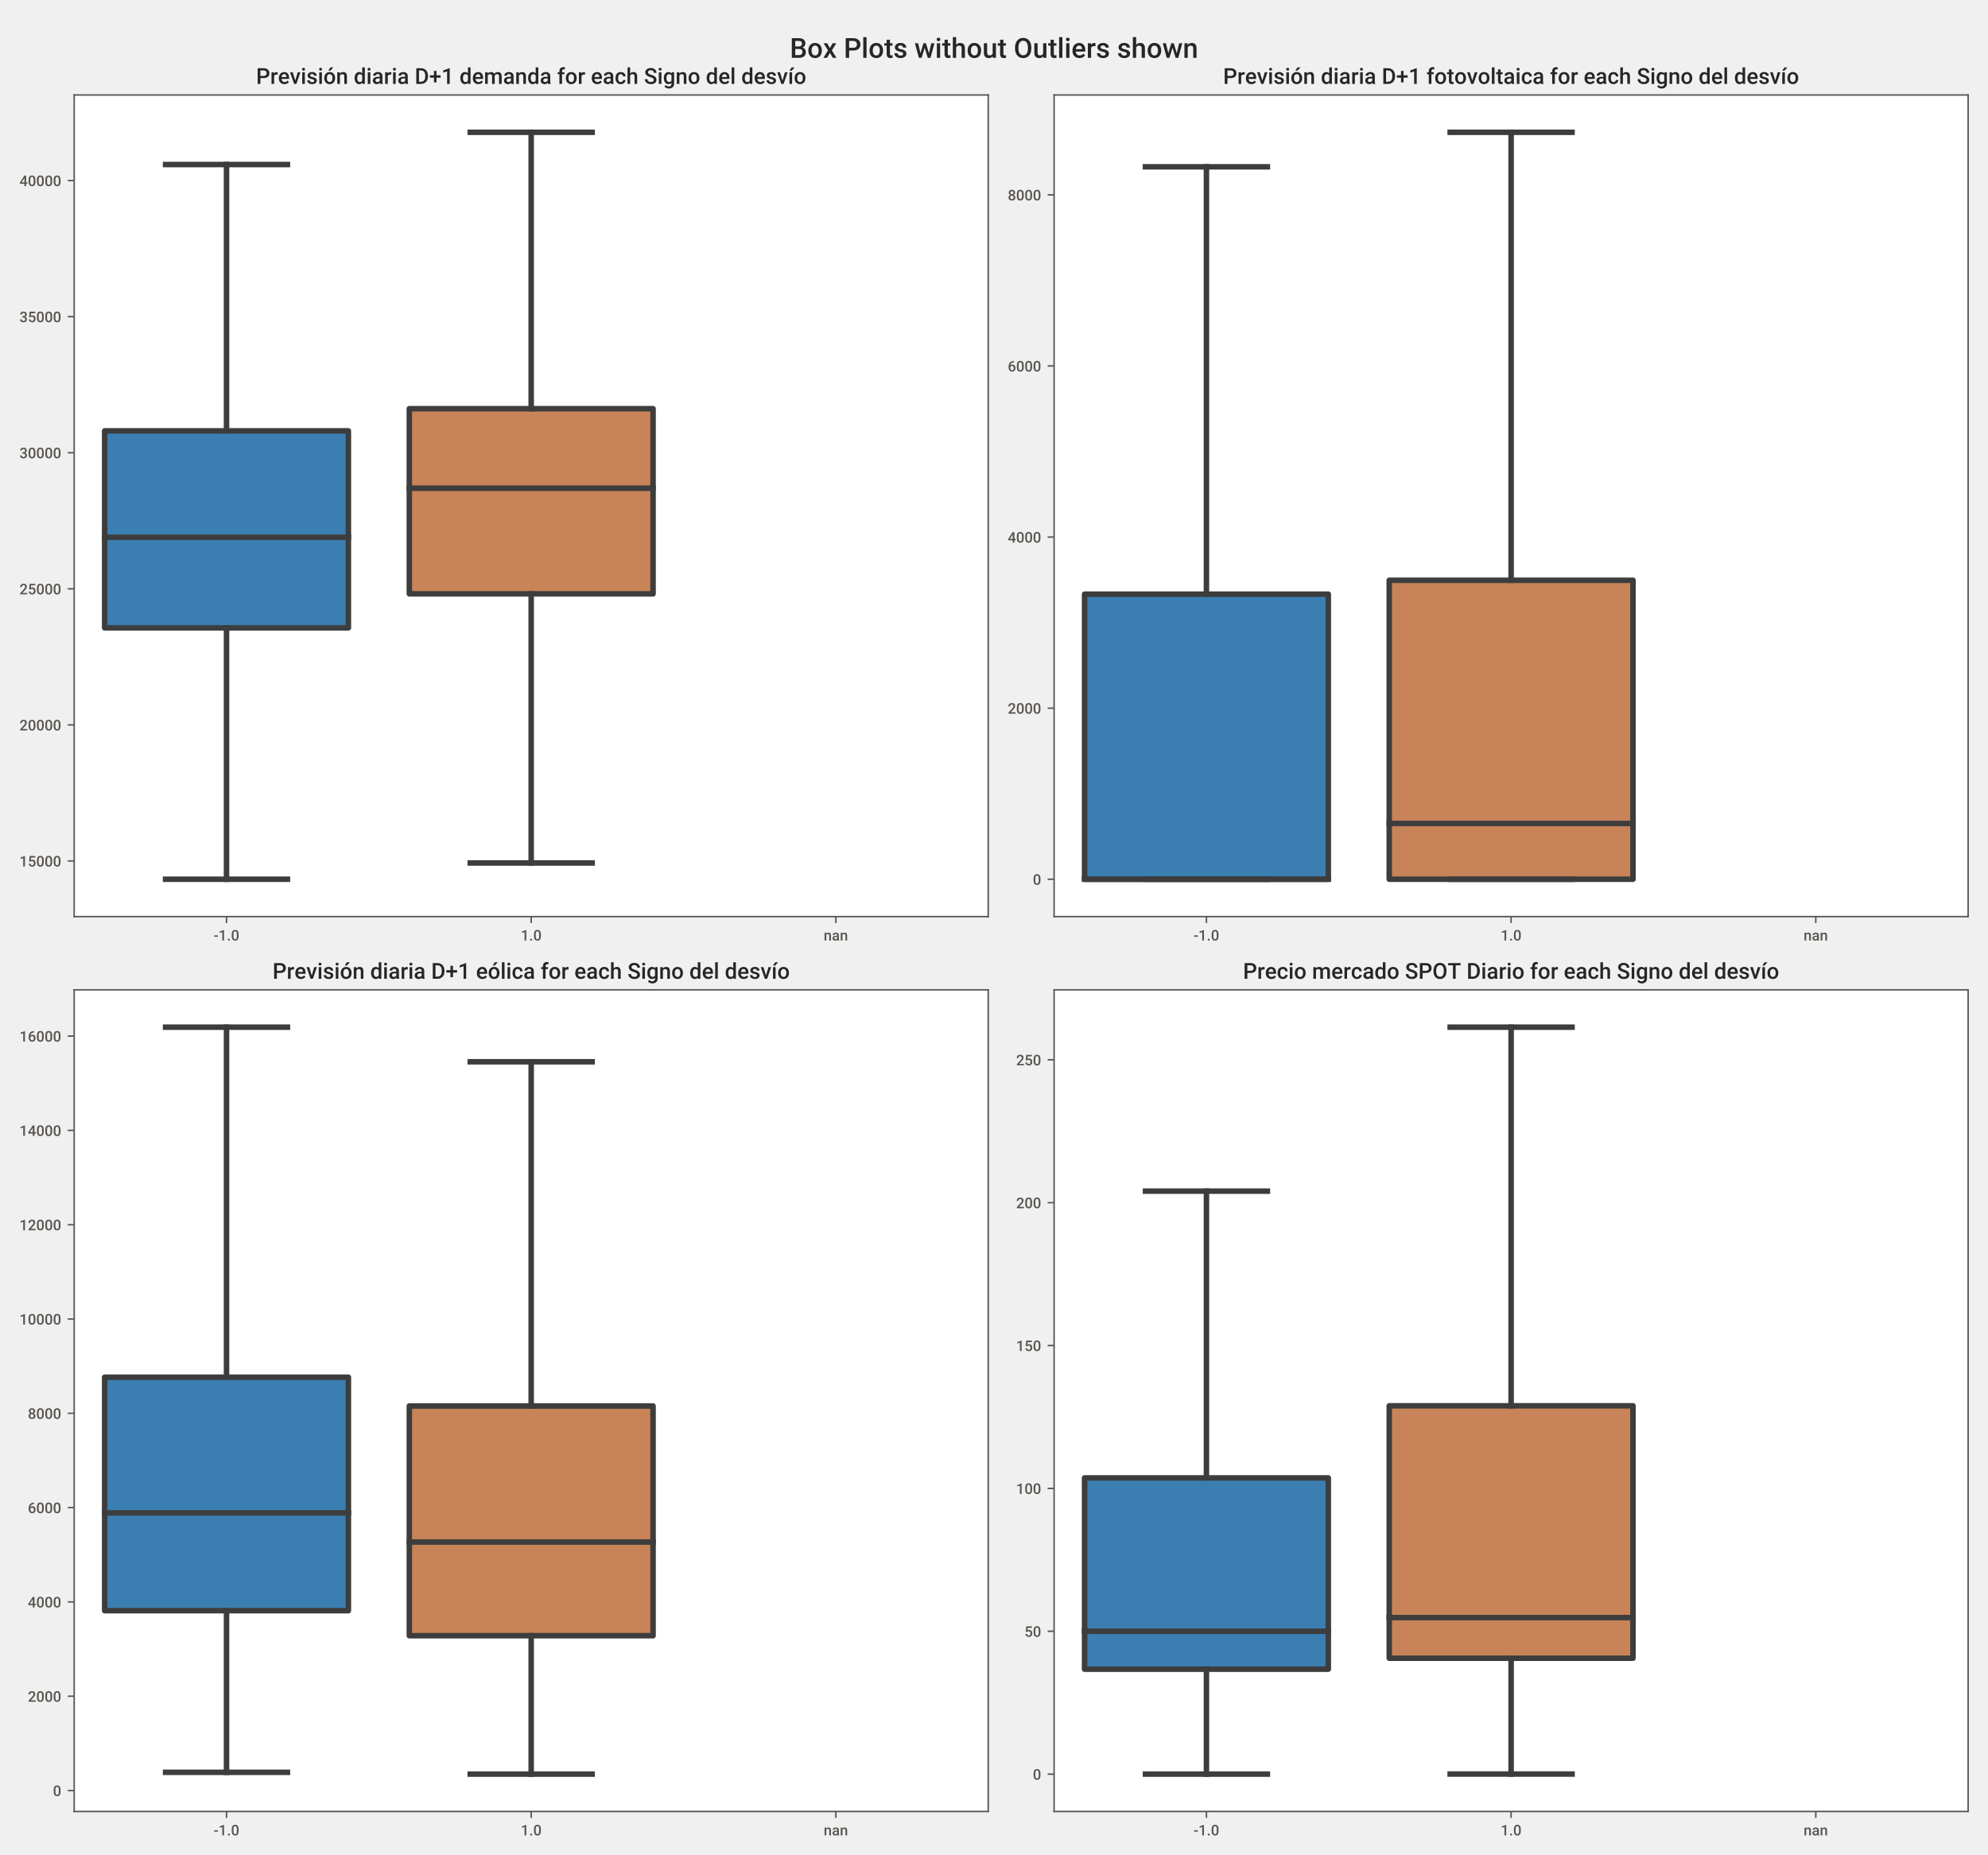<?xml version="1.0" encoding="utf-8" standalone="no"?>
<!DOCTYPE svg PUBLIC "-//W3C//DTD SVG 1.1//EN"
  "http://www.w3.org/Graphics/SVG/1.1/DTD/svg11.dtd">
<!-- Created with matplotlib (https://matplotlib.org/) -->
<svg height="1008pt" version="1.1" viewBox="0 0 1080 1008" width="1080pt" xmlns="http://www.w3.org/2000/svg" xmlns:xlink="http://www.w3.org/1999/xlink">
 <defs>
  <style type="text/css">*{stroke-linecap:butt;stroke-linejoin:round;}</style>
 </defs>
 <g id="figure_1">
  <g id="patch_1">
   <path d="M 0 1008 
L 1080 1008 
L 1080 0 
L 0 0 
z
" style="fill:#f0f0f0;"/>
  </g>
  <g id="axes_1">
   <g id="patch_2">
    <path d="M 40.3 498 
L 536.85 498 
L 536.85 51.6 
L 40.3 51.6 
z
" style="fill:#ffffff;"/>
   </g>
   <g id="patch_3">
    <path clip-path="url(#pec7fe3e495)" d="M 56.852 341.124 
L 189.265 341.124 
L 189.265 234.095 
L 56.852 234.095 
L 56.852 341.124 
z
" style="fill:#3b7fb2;stroke:#3d3d3d;stroke-linejoin:miter;stroke-width:3;"/>
   </g>
   <g id="patch_4">
    <path clip-path="url(#pec7fe3e495)" d="M 222.368 322.636 
L 354.782 322.636 
L 354.782 222.054 
L 222.368 222.054 
L 222.368 322.636 
z
" style="fill:#c88458;stroke:#3d3d3d;stroke-linejoin:miter;stroke-width:3;"/>
   </g>
   <g id="matplotlib.axis_1">
    <g id="xtick_1">
     <g id="line2d_1">
      <defs>
       <path d="M 0 0 
L 0 3.5 
" id="m3a7f73e5af" style="stroke:#58544f;stroke-width:0.8;"/>
      </defs>
      <g>
       <use style="fill:#58544f;stroke:#58544f;stroke-width:0.8;" x="123.058" xlink:href="#m3a7f73e5af" y="498"/>
      </g>
     </g>
     <g id="text_1">
      <!-- -1.0 -->
      <g style="fill:#58544f;" transform="translate(116.081 511)scale(0.08 -0.08)">
       <defs>
        <path d="M 29.109 25.438 
L 3.469 25.438 
L 3.469 35.016 
L 29.109 35.016 
z
" id="Roboto-Medium-45"/>
        <path d="M 37.453 0 
L 25.641 0 
L 25.641 57.078 
L 8.203 51.125 
L 8.203 61.141 
L 35.938 71.344 
L 37.453 71.344 
z
" id="Roboto-Medium-49"/>
        <path d="M 13.484 12.5 
Q 16.797 12.5 18.594 10.609 
Q 20.406 8.734 20.406 5.906 
Q 20.406 3.125 18.594 1.297 
Q 16.797 -0.531 13.484 -0.531 
Q 10.297 -0.531 8.438 1.266 
Q 6.594 3.078 6.594 5.906 
Q 6.594 8.734 8.391 10.609 
Q 10.203 12.5 13.484 12.5 
z
" id="Roboto-Medium-46"/>
        <path d="M 51.656 29.938 
Q 51.656 14.594 45.922 6.797 
Q 40.188 -0.984 28.469 -0.984 
Q 16.938 -0.984 11.109 6.609 
Q 5.281 14.203 5.125 29.109 
L 5.125 41.406 
Q 5.125 56.734 10.859 64.406 
Q 16.609 72.078 28.375 72.078 
Q 40.047 72.078 45.781 64.594 
Q 51.516 57.125 51.656 42.234 
z
M 39.797 43.219 
Q 39.797 53.219 37.062 57.875 
Q 34.328 62.547 28.375 62.547 
Q 22.562 62.547 19.828 58.125 
Q 17.094 53.719 16.938 44.344 
L 16.938 28.219 
Q 16.938 18.266 19.719 13.375 
Q 22.516 8.5 28.469 8.5 
Q 34.188 8.5 36.922 13.016 
Q 39.656 17.531 39.797 27.156 
z
" id="Roboto-Medium-48"/>
       </defs>
       <use xlink:href="#Roboto-Medium-45"/>
       <use x="32.812" xlink:href="#Roboto-Medium-49"/>
       <use x="89.648" xlink:href="#Roboto-Medium-46"/>
       <use x="117.578" xlink:href="#Roboto-Medium-48"/>
      </g>
     </g>
    </g>
    <g id="xtick_2">
     <g id="line2d_2">
      <g>
       <use style="fill:#58544f;stroke:#58544f;stroke-width:0.8;" x="288.575" xlink:href="#m3a7f73e5af" y="498"/>
      </g>
     </g>
     <g id="text_2">
      <!-- 1.0 -->
      <g style="fill:#58544f;" transform="translate(282.91 511)scale(0.08 -0.08)">
       <use xlink:href="#Roboto-Medium-49"/>
       <use x="56.836" xlink:href="#Roboto-Medium-46"/>
       <use x="84.766" xlink:href="#Roboto-Medium-48"/>
      </g>
     </g>
    </g>
    <g id="xtick_3">
     <g id="line2d_3">
      <g>
       <use style="fill:#58544f;stroke:#58544f;stroke-width:0.8;" x="454.092" xlink:href="#m3a7f73e5af" y="498"/>
      </g>
     </g>
     <g id="text_3">
      <!-- nan -->
      <g style="fill:#58544f;" transform="translate(447.479 511)scale(0.08 -0.08)">
       <defs>
        <path d="M 17.094 52.828 
L 17.438 46.734 
Q 23.297 53.812 32.812 53.812 
Q 49.312 53.812 49.609 34.906 
L 49.609 0 
L 37.75 0 
L 37.75 34.234 
Q 37.75 39.266 35.578 41.672 
Q 33.406 44.094 28.469 44.094 
Q 21.297 44.094 17.781 37.594 
L 17.781 0 
L 5.906 0 
L 5.906 52.828 
z
" id="Roboto-Medium-110"/>
        <path d="M 37.641 0 
Q 36.859 1.516 36.281 4.938 
Q 30.609 -0.984 22.406 -0.984 
Q 14.453 -0.984 9.422 3.562 
Q 4.391 8.109 4.391 14.797 
Q 4.391 23.25 10.656 27.766 
Q 16.938 32.281 28.609 32.281 
L 35.891 32.281 
L 35.891 35.75 
Q 35.891 39.844 33.594 42.312 
Q 31.297 44.781 26.609 44.781 
Q 22.562 44.781 19.969 42.75 
Q 17.391 40.719 17.391 37.594 
L 5.516 37.594 
Q 5.516 41.938 8.391 45.719 
Q 11.281 49.516 16.234 51.656 
Q 21.188 53.812 27.297 53.812 
Q 36.578 53.812 42.094 49.141 
Q 47.609 44.484 47.75 36.031 
L 47.75 12.203 
Q 47.75 5.078 49.75 0.828 
L 49.75 0 
z
M 24.609 8.547 
Q 28.125 8.547 31.219 10.25 
Q 34.328 11.969 35.891 14.844 
L 35.891 24.812 
L 29.5 24.812 
Q 22.906 24.812 19.578 22.516 
Q 16.266 20.219 16.266 16.016 
Q 16.266 12.594 18.531 10.562 
Q 20.797 8.547 24.609 8.547 
z
" id="Roboto-Medium-97"/>
       </defs>
       <use xlink:href="#Roboto-Medium-110"/>
       <use x="55.615" xlink:href="#Roboto-Medium-97"/>
       <use x="109.717" xlink:href="#Roboto-Medium-110"/>
      </g>
     </g>
    </g>
   </g>
   <g id="matplotlib.axis_2">
    <g id="ytick_1">
     <g id="line2d_4">
      <defs>
       <path d="M 0 0 
L -3.5 0 
" id="m3099148a42" style="stroke:#58544f;stroke-width:0.8;"/>
      </defs>
      <g>
       <use style="fill:#58544f;stroke:#58544f;stroke-width:0.8;" x="40.3" xlink:href="#m3099148a42" y="467.787"/>
      </g>
     </g>
     <g id="text_4">
      <!-- 15000 -->
      <g style="fill:#58544f;" transform="translate(10.562 470.787)scale(0.08 -0.08)">
       <defs>
        <path d="M 8.5 35.25 
L 12.359 71.094 
L 50.531 71.094 
L 50.531 60.844 
L 22.219 60.844 
L 20.266 43.844 
Q 25.203 46.688 31.391 46.688 
Q 41.547 46.688 47.188 40.188 
Q 52.828 33.688 52.828 22.703 
Q 52.828 11.859 46.578 5.438 
Q 40.328 -0.984 29.438 -0.984 
Q 19.672 -0.984 13.25 4.562 
Q 6.844 10.109 6.297 19.188 
L 17.781 19.188 
Q 18.453 14.016 21.484 11.25 
Q 24.516 8.5 29.391 8.5 
Q 34.859 8.5 37.906 12.406 
Q 40.969 16.312 40.969 23.047 
Q 40.969 29.547 37.594 33.328 
Q 34.234 37.109 28.328 37.109 
Q 25.094 37.109 22.844 36.25 
Q 20.609 35.406 17.969 32.906 
z
" id="Roboto-Medium-53"/>
       </defs>
       <use xlink:href="#Roboto-Medium-49"/>
       <use x="56.836" xlink:href="#Roboto-Medium-53"/>
       <use x="113.672" xlink:href="#Roboto-Medium-48"/>
       <use x="170.508" xlink:href="#Roboto-Medium-48"/>
       <use x="227.344" xlink:href="#Roboto-Medium-48"/>
      </g>
     </g>
    </g>
    <g id="ytick_2">
     <g id="line2d_5">
      <g>
       <use style="fill:#58544f;stroke:#58544f;stroke-width:0.8;" x="40.3" xlink:href="#m3099148a42" y="393.851"/>
      </g>
     </g>
     <g id="text_5">
      <!-- 20000 -->
      <g style="fill:#58544f;" transform="translate(10.562 396.851)scale(0.08 -0.08)">
       <defs>
        <path d="M 53.125 0 
L 5.328 0 
L 5.328 8.156 
L 29 33.984 
Q 34.125 39.703 36.297 43.531 
Q 38.484 47.359 38.484 51.219 
Q 38.484 56.297 35.625 59.422 
Q 32.766 62.547 27.938 62.547 
Q 22.172 62.547 19 59.031 
Q 15.828 55.516 15.828 49.422 
L 3.953 49.422 
Q 3.953 55.906 6.906 61.109 
Q 9.859 66.312 15.344 69.188 
Q 20.844 72.078 28.031 72.078 
Q 38.375 72.078 44.359 66.875 
Q 50.344 61.672 50.344 52.484 
Q 50.344 47.172 47.344 41.328 
Q 44.344 35.5 37.5 28.078 
L 20.125 9.469 
L 53.125 9.469 
z
" id="Roboto-Medium-50"/>
       </defs>
       <use xlink:href="#Roboto-Medium-50"/>
       <use x="56.836" xlink:href="#Roboto-Medium-48"/>
       <use x="113.672" xlink:href="#Roboto-Medium-48"/>
       <use x="170.508" xlink:href="#Roboto-Medium-48"/>
       <use x="227.344" xlink:href="#Roboto-Medium-48"/>
      </g>
     </g>
    </g>
    <g id="ytick_3">
     <g id="line2d_6">
      <g>
       <use style="fill:#58544f;stroke:#58544f;stroke-width:0.8;" x="40.3" xlink:href="#m3099148a42" y="319.916"/>
      </g>
     </g>
     <g id="text_6">
      <!-- 25000 -->
      <g style="fill:#58544f;" transform="translate(10.562 322.916)scale(0.08 -0.08)">
       <use xlink:href="#Roboto-Medium-50"/>
       <use x="56.836" xlink:href="#Roboto-Medium-53"/>
       <use x="113.672" xlink:href="#Roboto-Medium-48"/>
       <use x="170.508" xlink:href="#Roboto-Medium-48"/>
       <use x="227.344" xlink:href="#Roboto-Medium-48"/>
      </g>
     </g>
    </g>
    <g id="ytick_4">
     <g id="line2d_7">
      <g>
       <use style="fill:#58544f;stroke:#58544f;stroke-width:0.8;" x="40.3" xlink:href="#m3099148a42" y="245.98"/>
      </g>
     </g>
     <g id="text_7">
      <!-- 30000 -->
      <g style="fill:#58544f;" transform="translate(10.562 248.98)scale(0.08 -0.08)">
       <defs>
        <path d="M 19.047 40.969 
L 26.266 40.969 
Q 31.734 41.016 34.938 43.797 
Q 38.141 46.578 38.141 51.859 
Q 38.141 56.938 35.469 59.734 
Q 32.812 62.547 27.344 62.547 
Q 22.562 62.547 19.484 59.781 
Q 16.406 57.031 16.406 52.594 
L 4.547 52.594 
Q 4.547 58.062 7.453 62.547 
Q 10.359 67.047 15.547 69.562 
Q 20.75 72.078 27.203 72.078 
Q 37.844 72.078 43.922 66.719 
Q 50 61.375 50 51.859 
Q 50 47.078 46.938 42.844 
Q 43.891 38.625 39.062 36.469 
Q 44.922 34.469 47.969 30.172 
Q 51.031 25.875 51.031 19.922 
Q 51.031 10.359 44.453 4.688 
Q 37.891 -0.984 27.203 -0.984 
Q 16.938 -0.984 10.391 4.484 
Q 3.859 9.969 3.859 19.047 
L 15.719 19.047 
Q 15.719 14.359 18.859 11.422 
Q 22.016 8.5 27.344 8.5 
Q 32.859 8.5 36.031 11.422 
Q 39.203 14.359 39.203 19.922 
Q 39.203 25.531 35.875 28.562 
Q 32.562 31.594 26.031 31.594 
L 19.047 31.594 
z
" id="Roboto-Medium-51"/>
       </defs>
       <use xlink:href="#Roboto-Medium-51"/>
       <use x="56.836" xlink:href="#Roboto-Medium-48"/>
       <use x="113.672" xlink:href="#Roboto-Medium-48"/>
       <use x="170.508" xlink:href="#Roboto-Medium-48"/>
       <use x="227.344" xlink:href="#Roboto-Medium-48"/>
      </g>
     </g>
    </g>
    <g id="ytick_5">
     <g id="line2d_8">
      <g>
       <use style="fill:#58544f;stroke:#58544f;stroke-width:0.8;" x="40.3" xlink:href="#m3099148a42" y="172.044"/>
      </g>
     </g>
     <g id="text_8">
      <!-- 35000 -->
      <g style="fill:#58544f;" transform="translate(10.562 175.044)scale(0.08 -0.08)">
       <use xlink:href="#Roboto-Medium-51"/>
       <use x="56.836" xlink:href="#Roboto-Medium-53"/>
       <use x="113.672" xlink:href="#Roboto-Medium-48"/>
       <use x="170.508" xlink:href="#Roboto-Medium-48"/>
       <use x="227.344" xlink:href="#Roboto-Medium-48"/>
      </g>
     </g>
    </g>
    <g id="ytick_6">
     <g id="line2d_9">
      <g>
       <use style="fill:#58544f;stroke:#58544f;stroke-width:0.8;" x="40.3" xlink:href="#m3099148a42" y="98.109"/>
      </g>
     </g>
     <g id="text_9">
      <!-- 40000 -->
      <g style="fill:#58544f;" transform="translate(10.562 101.109)scale(0.08 -0.08)">
       <defs>
        <path d="M 45.453 25.344 
L 54.297 25.344 
L 54.297 15.828 
L 45.453 15.828 
L 45.453 0 
L 33.594 0 
L 33.594 15.828 
L 2.875 15.828 
L 2.547 23.047 
L 33.203 71.094 
L 45.453 71.094 
z
M 14.984 25.344 
L 33.594 25.344 
L 33.594 55.031 
L 32.719 53.469 
z
" id="Roboto-Medium-52"/>
       </defs>
       <use xlink:href="#Roboto-Medium-52"/>
       <use x="56.836" xlink:href="#Roboto-Medium-48"/>
       <use x="113.672" xlink:href="#Roboto-Medium-48"/>
       <use x="170.508" xlink:href="#Roboto-Medium-48"/>
       <use x="227.344" xlink:href="#Roboto-Medium-48"/>
      </g>
     </g>
    </g>
   </g>
   <g id="line2d_10">
    <path clip-path="url(#pec7fe3e495)" d="M 123.058 341.124 
L 123.058 477.709 
" style="fill:none;stroke:#3d3d3d;stroke-linecap:square;stroke-width:3;"/>
   </g>
   <g id="line2d_11">
    <path clip-path="url(#pec7fe3e495)" d="M 123.058 234.095 
L 123.058 89.399 
" style="fill:none;stroke:#3d3d3d;stroke-linecap:square;stroke-width:3;"/>
   </g>
   <g id="line2d_12">
    <path clip-path="url(#pec7fe3e495)" d="M 89.955 477.709 
L 156.162 477.709 
" style="fill:none;stroke:#3d3d3d;stroke-linecap:square;stroke-width:3;"/>
   </g>
   <g id="line2d_13">
    <path clip-path="url(#pec7fe3e495)" d="M 89.955 89.399 
L 156.162 89.399 
" style="fill:none;stroke:#3d3d3d;stroke-linecap:square;stroke-width:3;"/>
   </g>
   <g id="line2d_14">
    <path clip-path="url(#pec7fe3e495)" d="M 288.575 322.636 
L 288.575 468.866 
" style="fill:none;stroke:#3d3d3d;stroke-linecap:square;stroke-width:3;"/>
   </g>
   <g id="line2d_15">
    <path clip-path="url(#pec7fe3e495)" d="M 288.575 222.054 
L 288.575 71.891 
" style="fill:none;stroke:#3d3d3d;stroke-linecap:square;stroke-width:3;"/>
   </g>
   <g id="line2d_16">
    <path clip-path="url(#pec7fe3e495)" d="M 255.472 468.866 
L 321.678 468.866 
" style="fill:none;stroke:#3d3d3d;stroke-linecap:square;stroke-width:3;"/>
   </g>
   <g id="line2d_17">
    <path clip-path="url(#pec7fe3e495)" d="M 255.472 71.891 
L 321.678 71.891 
" style="fill:none;stroke:#3d3d3d;stroke-linecap:square;stroke-width:3;"/>
   </g>
   <g id="line2d_18">
    <path clip-path="url(#pec7fe3e495)" d="M 56.852 291.912 
L 189.265 291.912 
" style="fill:none;stroke:#3d3d3d;stroke-linecap:square;stroke-width:3;"/>
   </g>
   <g id="line2d_19">
    <path clip-path="url(#pec7fe3e495)" d="M 222.368 265.262 
L 354.782 265.262 
" style="fill:none;stroke:#3d3d3d;stroke-linecap:square;stroke-width:3;"/>
   </g>
   <g id="patch_5">
    <path d="M 40.3 498 
L 40.3 51.6 
" style="fill:none;stroke:#58544f;stroke-linecap:square;stroke-linejoin:miter;stroke-width:0.8;"/>
   </g>
   <g id="patch_6">
    <path d="M 536.85 498 
L 536.85 51.6 
" style="fill:none;stroke:#58544f;stroke-linecap:square;stroke-linejoin:miter;stroke-width:0.8;"/>
   </g>
   <g id="patch_7">
    <path d="M 40.3 498 
L 536.85 498 
" style="fill:none;stroke:#58544f;stroke-linecap:square;stroke-linejoin:miter;stroke-width:0.8;"/>
   </g>
   <g id="patch_8">
    <path d="M 40.3 51.6 
L 536.85 51.6 
" style="fill:none;stroke:#58544f;stroke-linecap:square;stroke-linejoin:miter;stroke-width:0.8;"/>
   </g>
   <g id="text_10">
    <!-- Previsión diaria D+1 demanda for each Signo del desvío -->
    <g style="fill:#262626;" transform="translate(139.104 45.6)scale(0.12 -0.12)">
     <defs>
      <path d="M 19.578 26.422 
L 19.578 0 
L 7.234 0 
L 7.234 71.094 
L 34.422 71.094 
Q 46.344 71.094 53.344 64.891 
Q 60.359 58.688 60.359 48.484 
Q 60.359 38.031 53.484 32.219 
Q 46.625 26.422 34.281 26.422 
z
M 19.578 36.328 
L 34.422 36.328 
Q 41.016 36.328 44.484 39.422 
Q 47.953 42.531 47.953 48.391 
Q 47.953 54.156 44.438 57.594 
Q 40.922 61.031 34.766 61.141 
L 19.578 61.141 
z
" id="Roboto-Medium-80"/>
      <path d="M 33.734 42 
Q 31.391 42.391 28.906 42.391 
Q 20.75 42.391 17.922 36.141 
L 17.922 0 
L 6.062 0 
L 6.062 52.828 
L 17.391 52.828 
L 17.672 46.922 
Q 21.969 53.812 29.594 53.812 
Q 32.125 53.812 33.797 53.125 
z
" id="Roboto-Medium-114"/>
      <path d="M 29.344 -0.984 
Q 18.062 -0.984 11.047 6.125 
Q 4.047 13.234 4.047 25.047 
L 4.047 26.516 
Q 4.047 34.422 7.094 40.641 
Q 10.156 46.875 15.672 50.344 
Q 21.188 53.812 27.984 53.812 
Q 38.766 53.812 44.641 46.922 
Q 50.531 40.047 50.531 27.438 
L 50.531 22.656 
L 16.016 22.656 
Q 16.547 16.109 20.375 12.297 
Q 24.219 8.5 30.031 8.5 
Q 38.188 8.5 43.312 15.094 
L 49.703 8.984 
Q 46.531 4.25 41.234 1.625 
Q 35.938 -0.984 29.344 -0.984 
z
M 27.938 44.281 
Q 23.047 44.281 20.047 40.859 
Q 17.047 37.453 16.219 31.344 
L 38.812 31.344 
L 38.812 32.234 
Q 38.422 38.188 35.641 41.234 
Q 32.859 44.281 27.938 44.281 
z
" id="Roboto-Medium-101"/>
      <path d="M 24.703 15.047 
L 35.891 52.828 
L 48.141 52.828 
L 29.828 0 
L 19.531 0 
L 1.078 52.828 
L 13.375 52.828 
z
" id="Roboto-Medium-118"/>
      <path d="M 18.703 0 
L 6.844 0 
L 6.844 52.828 
L 18.703 52.828 
z
M 6.109 66.547 
Q 6.109 69.281 7.844 71.094 
Q 9.578 72.906 12.797 72.906 
Q 16.016 72.906 17.766 71.094 
Q 19.531 69.281 19.531 66.547 
Q 19.531 63.875 17.766 62.078 
Q 16.016 60.297 12.797 60.297 
Q 9.578 60.297 7.844 62.078 
Q 6.109 63.875 6.109 66.547 
z
" id="Roboto-Medium-105"/>
      <path d="M 35.688 14.359 
Q 35.688 17.531 33.078 19.188 
Q 30.469 20.844 24.406 22.109 
Q 18.359 23.391 14.312 25.344 
Q 5.422 29.641 5.422 37.797 
Q 5.422 44.625 11.172 49.219 
Q 16.938 53.812 25.828 53.812 
Q 35.297 53.812 41.125 49.125 
Q 46.969 44.438 46.969 36.969 
L 35.109 36.969 
Q 35.109 40.375 32.562 42.641 
Q 30.031 44.922 25.828 44.922 
Q 21.922 44.922 19.453 43.109 
Q 17 41.312 17 38.281 
Q 17 35.547 19.281 34.031 
Q 21.578 32.516 28.562 30.969 
Q 35.547 29.438 39.516 27.312 
Q 43.5 25.203 45.422 22.219 
Q 47.359 19.234 47.359 14.984 
Q 47.359 7.859 41.453 3.438 
Q 35.547 -0.984 25.984 -0.984 
Q 19.484 -0.984 14.406 1.359 
Q 9.328 3.719 6.484 7.812 
Q 3.656 11.922 3.656 16.656 
L 15.188 16.656 
Q 15.438 12.453 18.359 10.172 
Q 21.297 7.906 26.125 7.906 
Q 30.812 7.906 33.25 9.688 
Q 35.688 11.469 35.688 14.359 
z
" id="Roboto-Medium-115"/>
      <path d="M 3.859 26.906 
Q 3.859 34.672 6.938 40.891 
Q 10.016 47.125 15.578 50.469 
Q 21.141 53.812 28.375 53.812 
Q 39.062 53.812 45.719 46.922 
Q 52.391 40.047 52.938 28.656 
L 52.984 25.875 
Q 52.984 18.062 49.969 11.906 
Q 46.969 5.766 41.375 2.391 
Q 35.797 -0.984 28.469 -0.984 
Q 17.281 -0.984 10.562 6.469 
Q 3.859 13.922 3.859 26.312 
z
M 15.719 25.875 
Q 15.719 17.719 19.094 13.109 
Q 22.469 8.5 28.469 8.5 
Q 34.469 8.5 37.812 13.188 
Q 41.156 17.875 41.156 26.906 
Q 41.156 34.906 37.719 39.594 
Q 34.281 44.281 28.375 44.281 
Q 22.562 44.281 19.141 39.672 
Q 15.719 35.062 15.719 25.875 
z
M 31.641 75 
L 45.172 75 
L 31.641 60.203 
L 22.125 60.203 
z
" id="Roboto-Medium-243"/>
      <path id="Roboto-Medium-32"/>
      <path d="M 3.859 26.812 
Q 3.859 39.016 9.516 46.406 
Q 15.188 53.812 24.703 53.812 
Q 33.109 53.812 38.281 47.953 
L 38.281 75 
L 50.141 75 
L 50.141 0 
L 39.406 0 
L 38.812 5.469 
Q 33.5 -0.984 24.609 -0.984 
Q 15.328 -0.984 9.594 6.484 
Q 3.859 13.969 3.859 26.812 
z
M 15.719 25.781 
Q 15.719 17.719 18.812 13.203 
Q 21.922 8.688 27.641 8.688 
Q 34.906 8.688 38.281 15.188 
L 38.281 37.75 
Q 35.016 44.094 27.734 44.094 
Q 21.969 44.094 18.844 39.531 
Q 15.719 34.969 15.719 25.781 
z
" id="Roboto-Medium-100"/>
      <path d="M 7.234 0 
L 7.234 71.094 
L 28.219 71.094 
Q 37.641 71.094 44.938 66.891 
Q 52.25 62.703 56.25 54.984 
Q 60.25 47.266 60.25 37.312 
L 60.25 33.734 
Q 60.25 23.641 56.219 15.969 
Q 52.203 8.297 44.75 4.141 
Q 37.312 0 27.688 0 
z
M 19.578 61.141 
L 19.578 9.859 
L 27.641 9.859 
Q 37.359 9.859 42.547 15.938 
Q 47.75 22.016 47.859 33.406 
L 47.859 37.359 
Q 47.859 48.922 42.828 55.031 
Q 37.797 61.141 28.219 61.141 
z
" id="Roboto-Medium-68"/>
      <path d="M 33.5 39.109 
L 52.047 39.109 
L 52.047 28.266 
L 33.5 28.266 
L 33.5 7.125 
L 21.969 7.125 
L 21.969 28.266 
L 3.328 28.266 
L 3.328 39.109 
L 21.969 39.109 
L 21.969 58.891 
L 33.5 58.891 
z
" id="Roboto-Medium-43"/>
      <path d="M 17.234 52.828 
L 17.578 47.312 
Q 23.141 53.812 32.812 53.812 
Q 43.406 53.812 47.312 45.703 
Q 53.078 53.812 63.531 53.812 
Q 72.266 53.812 76.531 48.969 
Q 80.812 44.141 80.906 34.719 
L 80.906 0 
L 69.047 0 
L 69.047 34.375 
Q 69.047 39.406 66.844 41.75 
Q 64.656 44.094 59.578 44.094 
Q 55.516 44.094 52.953 41.922 
Q 50.391 39.75 49.359 36.234 
L 49.422 0 
L 37.547 0 
L 37.547 34.766 
Q 37.312 44.094 28.031 44.094 
Q 20.906 44.094 17.922 38.281 
L 17.922 0 
L 6.062 0 
L 6.062 52.828 
z
" id="Roboto-Medium-109"/>
      <path d="M 10.25 0 
L 10.25 44.047 
L 2.203 44.047 
L 2.203 52.828 
L 10.25 52.828 
L 10.25 57.672 
Q 10.25 66.453 15.125 71.234 
Q 20.016 76.031 28.812 76.031 
Q 31.938 76.031 35.453 75.141 
L 35.156 65.875 
Q 33.203 66.266 30.609 66.266 
Q 22.125 66.266 22.125 57.516 
L 22.125 52.828 
L 32.859 52.828 
L 32.859 44.047 
L 22.125 44.047 
L 22.125 0 
z
" id="Roboto-Medium-102"/>
      <path d="M 3.859 26.906 
Q 3.859 34.672 6.938 40.891 
Q 10.016 47.125 15.578 50.469 
Q 21.141 53.812 28.375 53.812 
Q 39.062 53.812 45.719 46.922 
Q 52.391 40.047 52.938 28.656 
L 52.984 25.875 
Q 52.984 18.062 49.969 11.906 
Q 46.969 5.766 41.375 2.391 
Q 35.797 -0.984 28.469 -0.984 
Q 17.281 -0.984 10.562 6.469 
Q 3.859 13.922 3.859 26.312 
z
M 15.719 25.875 
Q 15.719 17.719 19.094 13.109 
Q 22.469 8.5 28.469 8.5 
Q 34.469 8.5 37.812 13.188 
Q 41.156 17.875 41.156 26.906 
Q 41.156 34.906 37.719 39.594 
Q 34.281 44.281 28.375 44.281 
Q 22.562 44.281 19.141 39.672 
Q 15.719 35.062 15.719 25.875 
z
" id="Roboto-Medium-111"/>
      <path d="M 27.781 8.5 
Q 32.234 8.5 35.156 11.078 
Q 38.094 13.672 38.281 17.484 
L 49.469 17.484 
Q 49.266 12.547 46.375 8.266 
Q 43.5 4 38.562 1.5 
Q 33.641 -0.984 27.938 -0.984 
Q 16.844 -0.984 10.344 6.188 
Q 3.859 13.375 3.859 26.031 
L 3.859 27.25 
Q 3.859 39.312 10.297 46.562 
Q 16.75 53.812 27.875 53.812 
Q 37.312 53.812 43.234 48.312 
Q 49.172 42.828 49.469 33.891 
L 38.281 33.891 
Q 38.094 38.422 35.188 41.344 
Q 32.281 44.281 27.781 44.281 
Q 22.016 44.281 18.891 40.109 
Q 15.766 35.938 15.719 27.438 
L 15.719 25.531 
Q 15.719 16.938 18.812 12.719 
Q 21.922 8.5 27.781 8.5 
z
" id="Roboto-Medium-99"/>
      <path d="M 17.781 47.078 
Q 23.578 53.812 32.469 53.812 
Q 49.359 53.812 49.609 34.516 
L 49.609 0 
L 37.75 0 
L 37.75 34.078 
Q 37.75 39.547 35.375 41.812 
Q 33.016 44.094 28.422 44.094 
Q 21.297 44.094 17.781 37.75 
L 17.781 0 
L 5.906 0 
L 5.906 75 
L 17.781 75 
z
" id="Roboto-Medium-104"/>
      <path d="M 44.391 18.312 
Q 44.391 23 41.094 25.531 
Q 37.797 28.078 29.203 30.656 
Q 20.609 33.25 15.531 36.422 
Q 5.812 42.531 5.812 52.344 
Q 5.812 60.938 12.812 66.5 
Q 19.828 72.078 31 72.078 
Q 38.422 72.078 44.234 69.344 
Q 50.047 66.609 53.359 61.547 
Q 56.688 56.5 56.688 50.344 
L 44.391 50.344 
Q 44.391 55.906 40.891 59.047 
Q 37.406 62.203 30.906 62.203 
Q 24.859 62.203 21.516 59.609 
Q 18.172 57.031 18.172 52.391 
Q 18.172 48.484 21.781 45.875 
Q 25.391 43.266 33.688 40.797 
Q 42 38.328 47.016 35.172 
Q 52.047 32.031 54.391 27.953 
Q 56.734 23.875 56.734 18.406 
Q 56.734 9.516 49.922 4.266 
Q 43.109 -0.984 31.453 -0.984 
Q 23.734 -0.984 17.266 1.875 
Q 10.797 4.734 7.203 9.766 
Q 3.609 14.797 3.609 21.484 
L 15.969 21.484 
Q 15.969 15.438 19.969 12.109 
Q 23.969 8.797 31.453 8.797 
Q 37.891 8.797 41.141 11.406 
Q 44.391 14.016 44.391 18.312 
z
" id="Roboto-Medium-83"/>
      <path d="M 4 26.812 
Q 4 39.109 9.781 46.453 
Q 15.578 53.812 25.141 53.812 
Q 34.188 53.812 39.359 47.516 
L 39.891 52.828 
L 50.594 52.828 
L 50.594 1.609 
Q 50.594 -8.797 44.109 -14.797 
Q 37.641 -20.797 26.656 -20.797 
Q 20.844 -20.797 15.297 -18.375 
Q 9.766 -15.969 6.891 -12.062 
L 12.5 -4.938 
Q 17.969 -11.422 25.984 -11.422 
Q 31.891 -11.422 35.297 -8.219 
Q 38.719 -5.031 38.719 1.172 
L 38.719 4.734 
Q 33.594 -0.984 25.047 -0.984 
Q 15.766 -0.984 9.875 6.391 
Q 4 13.766 4 26.812 
z
M 15.828 25.781 
Q 15.828 17.828 19.062 13.25 
Q 22.312 8.688 28.078 8.688 
Q 35.25 8.688 38.719 14.844 
L 38.719 38.094 
Q 35.359 44.094 28.172 44.094 
Q 22.312 44.094 19.062 39.453 
Q 15.828 34.812 15.828 25.781 
z
" id="Roboto-Medium-103"/>
      <path d="M 18.703 0 
L 6.844 0 
L 6.844 75 
L 18.703 75 
z
" id="Roboto-Medium-108"/>
      <path d="M 18.844 0 
L 6.984 0 
L 6.984 52.828 
L 18.844 52.828 
z
M 16.609 74.656 
L 30.125 74.656 
L 16.609 59.859 
L 7.078 59.859 
z
" id="Roboto-Medium-237"/>
     </defs>
     <use xlink:href="#Roboto-Medium-80"/>
     <use x="63.916" xlink:href="#Roboto-Medium-114"/>
     <use x="99.072" xlink:href="#Roboto-Medium-101"/>
     <use x="152.734" xlink:href="#Roboto-Medium-118"/>
     <use x="202.197" xlink:href="#Roboto-Medium-105"/>
     <use x="227.734" xlink:href="#Roboto-Medium-115"/>
     <use x="279.346" xlink:href="#Roboto-Medium-105"/>
     <use x="304.883" xlink:href="#Roboto-Medium-243"/>
     <use x="361.816" xlink:href="#Roboto-Medium-110"/>
     <use x="417.432" xlink:href="#Roboto-Medium-32"/>
     <use x="442.334" xlink:href="#Roboto-Medium-100"/>
     <use x="498.779" xlink:href="#Roboto-Medium-105"/>
     <use x="524.316" xlink:href="#Roboto-Medium-97"/>
     <use x="578.418" xlink:href="#Roboto-Medium-114"/>
     <use x="613.574" xlink:href="#Roboto-Medium-105"/>
     <use x="639.111" xlink:href="#Roboto-Medium-97"/>
     <use x="693.213" xlink:href="#Roboto-Medium-32"/>
     <use x="718.115" xlink:href="#Roboto-Medium-68"/>
     <use x="783.447" xlink:href="#Roboto-Medium-43"/>
     <use x="839.16" xlink:href="#Roboto-Medium-49"/>
     <use x="895.996" xlink:href="#Roboto-Medium-32"/>
     <use x="920.898" xlink:href="#Roboto-Medium-100"/>
     <use x="977.344" xlink:href="#Roboto-Medium-101"/>
     <use x="1031.006" xlink:href="#Roboto-Medium-109"/>
     <use x="1118.018" xlink:href="#Roboto-Medium-97"/>
     <use x="1172.119" xlink:href="#Roboto-Medium-110"/>
     <use x="1227.734" xlink:href="#Roboto-Medium-100"/>
     <use x="1284.18" xlink:href="#Roboto-Medium-97"/>
     <use x="1338.281" xlink:href="#Roboto-Medium-32"/>
     <use x="1363.184" xlink:href="#Roboto-Medium-102"/>
     <use x="1398.633" xlink:href="#Roboto-Medium-111"/>
     <use x="1455.566" xlink:href="#Roboto-Medium-114"/>
     <use x="1490.723" xlink:href="#Roboto-Medium-32"/>
     <use x="1515.625" xlink:href="#Roboto-Medium-101"/>
     <use x="1569.287" xlink:href="#Roboto-Medium-97"/>
     <use x="1623.389" xlink:href="#Roboto-Medium-99"/>
     <use x="1675.732" xlink:href="#Roboto-Medium-104"/>
     <use x="1731.25" xlink:href="#Roboto-Medium-32"/>
     <use x="1756.152" xlink:href="#Roboto-Medium-83"/>
     <use x="1816.504" xlink:href="#Roboto-Medium-105"/>
     <use x="1842.041" xlink:href="#Roboto-Medium-103"/>
     <use x="1898.73" xlink:href="#Roboto-Medium-110"/>
     <use x="1954.346" xlink:href="#Roboto-Medium-111"/>
     <use x="2011.279" xlink:href="#Roboto-Medium-32"/>
     <use x="2036.182" xlink:href="#Roboto-Medium-100"/>
     <use x="2092.627" xlink:href="#Roboto-Medium-101"/>
     <use x="2146.289" xlink:href="#Roboto-Medium-108"/>
     <use x="2171.826" xlink:href="#Roboto-Medium-32"/>
     <use x="2196.729" xlink:href="#Roboto-Medium-100"/>
     <use x="2253.174" xlink:href="#Roboto-Medium-101"/>
     <use x="2306.836" xlink:href="#Roboto-Medium-115"/>
     <use x="2358.447" xlink:href="#Roboto-Medium-118"/>
     <use x="2407.91" xlink:href="#Roboto-Medium-237"/>
     <use x="2434.18" xlink:href="#Roboto-Medium-111"/>
    </g>
   </g>
  </g>
  <g id="axes_2">
   <g id="patch_9">
    <path d="M 572.65 498 
L 1069.2 498 
L 1069.2 51.6 
L 572.65 51.6 
z
" style="fill:#ffffff;"/>
   </g>
   <g id="patch_10">
    <path clip-path="url(#p495d50e353)" d="M 589.202 477.709 
L 721.615 477.709 
L 721.615 322.822 
L 589.202 322.822 
L 589.202 477.709 
z
" style="fill:#3b7fb2;stroke:#3d3d3d;stroke-linejoin:miter;stroke-width:3;"/>
   </g>
   <g id="patch_11">
    <path clip-path="url(#p495d50e353)" d="M 754.718 477.709 
L 887.132 477.709 
L 887.132 315.274 
L 754.718 315.274 
L 754.718 477.709 
z
" style="fill:#c88458;stroke:#3d3d3d;stroke-linejoin:miter;stroke-width:3;"/>
   </g>
   <g id="matplotlib.axis_3">
    <g id="xtick_4">
     <g id="line2d_20">
      <g>
       <use style="fill:#58544f;stroke:#58544f;stroke-width:0.8;" x="655.408" xlink:href="#m3a7f73e5af" y="498"/>
      </g>
     </g>
     <g id="text_11">
      <!-- -1.0 -->
      <g style="fill:#58544f;" transform="translate(648.431 511)scale(0.08 -0.08)">
       <use xlink:href="#Roboto-Medium-45"/>
       <use x="32.812" xlink:href="#Roboto-Medium-49"/>
       <use x="89.648" xlink:href="#Roboto-Medium-46"/>
       <use x="117.578" xlink:href="#Roboto-Medium-48"/>
      </g>
     </g>
    </g>
    <g id="xtick_5">
     <g id="line2d_21">
      <g>
       <use style="fill:#58544f;stroke:#58544f;stroke-width:0.8;" x="820.925" xlink:href="#m3a7f73e5af" y="498"/>
      </g>
     </g>
     <g id="text_12">
      <!-- 1.0 -->
      <g style="fill:#58544f;" transform="translate(815.26 511)scale(0.08 -0.08)">
       <use xlink:href="#Roboto-Medium-49"/>
       <use x="56.836" xlink:href="#Roboto-Medium-46"/>
       <use x="84.766" xlink:href="#Roboto-Medium-48"/>
      </g>
     </g>
    </g>
    <g id="xtick_6">
     <g id="line2d_22">
      <g>
       <use style="fill:#58544f;stroke:#58544f;stroke-width:0.8;" x="986.442" xlink:href="#m3a7f73e5af" y="498"/>
      </g>
     </g>
     <g id="text_13">
      <!-- nan -->
      <g style="fill:#58544f;" transform="translate(979.829 511)scale(0.08 -0.08)">
       <use xlink:href="#Roboto-Medium-110"/>
       <use x="55.615" xlink:href="#Roboto-Medium-97"/>
       <use x="109.717" xlink:href="#Roboto-Medium-110"/>
      </g>
     </g>
    </g>
   </g>
   <g id="matplotlib.axis_4">
    <g id="ytick_7">
     <g id="line2d_23">
      <g>
       <use style="fill:#58544f;stroke:#58544f;stroke-width:0.8;" x="572.65" xlink:href="#m3099148a42" y="477.709"/>
      </g>
     </g>
     <g id="text_14">
      <!-- 0 -->
      <g style="fill:#58544f;" transform="translate(561.102 480.709)scale(0.08 -0.08)">
       <use xlink:href="#Roboto-Medium-48"/>
      </g>
     </g>
    </g>
    <g id="ytick_8">
     <g id="line2d_24">
      <g>
       <use style="fill:#58544f;stroke:#58544f;stroke-width:0.8;" x="572.65" xlink:href="#m3099148a42" y="384.751"/>
      </g>
     </g>
     <g id="text_15">
      <!-- 2000 -->
      <g style="fill:#58544f;" transform="translate(547.46 387.751)scale(0.08 -0.08)">
       <use xlink:href="#Roboto-Medium-50"/>
       <use x="56.836" xlink:href="#Roboto-Medium-48"/>
       <use x="113.672" xlink:href="#Roboto-Medium-48"/>
       <use x="170.508" xlink:href="#Roboto-Medium-48"/>
      </g>
     </g>
    </g>
    <g id="ytick_9">
     <g id="line2d_25">
      <g>
       <use style="fill:#58544f;stroke:#58544f;stroke-width:0.8;" x="572.65" xlink:href="#m3099148a42" y="291.793"/>
      </g>
     </g>
     <g id="text_16">
      <!-- 4000 -->
      <g style="fill:#58544f;" transform="translate(547.46 294.793)scale(0.08 -0.08)">
       <use xlink:href="#Roboto-Medium-52"/>
       <use x="56.836" xlink:href="#Roboto-Medium-48"/>
       <use x="113.672" xlink:href="#Roboto-Medium-48"/>
       <use x="170.508" xlink:href="#Roboto-Medium-48"/>
      </g>
     </g>
    </g>
    <g id="ytick_10">
     <g id="line2d_26">
      <g>
       <use style="fill:#58544f;stroke:#58544f;stroke-width:0.8;" x="572.65" xlink:href="#m3099148a42" y="198.835"/>
      </g>
     </g>
     <g id="text_17">
      <!-- 6000 -->
      <g style="fill:#58544f;" transform="translate(547.46 201.835)scale(0.08 -0.08)">
       <defs>
        <path d="M 42.234 71.438 
L 42.234 61.625 
L 40.766 61.625 
Q 30.812 61.469 24.844 56.141 
Q 18.891 50.828 17.781 41.062 
Q 23.484 47.078 32.375 47.078 
Q 41.797 47.078 47.234 40.438 
Q 52.688 33.797 52.688 23.297 
Q 52.688 12.453 46.312 5.734 
Q 39.938 -0.984 29.594 -0.984 
Q 18.953 -0.984 12.328 6.875 
Q 5.719 14.75 5.719 27.484 
L 5.719 31.547 
Q 5.719 50.25 14.812 60.844 
Q 23.922 71.438 41.016 71.438 
z
M 29.5 37.5 
Q 25.594 37.5 22.344 35.297 
Q 19.094 33.109 17.578 29.438 
L 17.578 25.828 
Q 17.578 17.922 20.891 13.25 
Q 24.219 8.594 29.484 8.594 
Q 34.766 8.594 37.844 12.547 
Q 40.922 16.5 40.922 22.938 
Q 40.922 29.391 37.797 33.438 
Q 34.672 37.5 29.5 37.5 
z
" id="Roboto-Medium-54"/>
       </defs>
       <use xlink:href="#Roboto-Medium-54"/>
       <use x="56.836" xlink:href="#Roboto-Medium-48"/>
       <use x="113.672" xlink:href="#Roboto-Medium-48"/>
       <use x="170.508" xlink:href="#Roboto-Medium-48"/>
      </g>
     </g>
    </g>
    <g id="ytick_11">
     <g id="line2d_27">
      <g>
       <use style="fill:#58544f;stroke:#58544f;stroke-width:0.8;" x="572.65" xlink:href="#m3099148a42" y="105.876"/>
      </g>
     </g>
     <g id="text_18">
      <!-- 8000 -->
      <g style="fill:#58544f;" transform="translate(547.46 108.876)scale(0.08 -0.08)">
       <defs>
        <path d="M 50.094 52.344 
Q 50.094 47.125 47.406 43.047 
Q 44.734 38.969 40.094 36.625 
Q 45.656 34.031 48.656 29.531 
Q 51.656 25.047 51.656 19.391 
Q 51.656 10.016 45.312 4.516 
Q 38.969 -0.984 28.422 -0.984 
Q 17.828 -0.984 11.453 4.531 
Q 5.078 10.062 5.078 19.391 
Q 5.078 25.094 8.109 29.641 
Q 11.141 34.188 16.609 36.625 
Q 12.016 38.969 9.344 43.047 
Q 6.688 47.125 6.688 52.344 
Q 6.688 61.422 12.547 66.75 
Q 18.406 72.078 28.375 72.078 
Q 38.375 72.078 44.234 66.75 
Q 50.094 61.422 50.094 52.344 
z
M 39.797 19.969 
Q 39.797 25.25 36.641 28.484 
Q 33.5 31.734 28.312 31.734 
Q 23.141 31.734 20.031 28.516 
Q 16.938 25.297 16.938 19.969 
Q 16.938 14.75 19.984 11.625 
Q 23.047 8.5 28.422 8.5 
Q 33.797 8.5 36.797 11.516 
Q 39.797 14.547 39.797 19.969 
z
M 38.281 51.906 
Q 38.281 56.547 35.594 59.547 
Q 32.906 62.547 28.359 62.547 
Q 23.828 62.547 21.188 59.688 
Q 18.562 56.844 18.562 51.906 
Q 18.562 47.016 21.219 44.141 
Q 23.875 41.266 28.406 41.266 
Q 32.953 41.266 35.609 44.141 
Q 38.281 47.016 38.281 51.906 
z
" id="Roboto-Medium-56"/>
       </defs>
       <use xlink:href="#Roboto-Medium-56"/>
       <use x="56.836" xlink:href="#Roboto-Medium-48"/>
       <use x="113.672" xlink:href="#Roboto-Medium-48"/>
       <use x="170.508" xlink:href="#Roboto-Medium-48"/>
      </g>
     </g>
    </g>
   </g>
   <g id="line2d_28">
    <path clip-path="url(#p495d50e353)" d="M 655.408 477.709 
L 655.408 477.709 
" style="fill:none;stroke:#3d3d3d;stroke-linecap:square;stroke-width:3;"/>
   </g>
   <g id="line2d_29">
    <path clip-path="url(#p495d50e353)" d="M 655.408 322.822 
L 655.408 90.641 
" style="fill:none;stroke:#3d3d3d;stroke-linecap:square;stroke-width:3;"/>
   </g>
   <g id="line2d_30">
    <path clip-path="url(#p495d50e353)" d="M 622.305 477.709 
L 688.512 477.709 
" style="fill:none;stroke:#3d3d3d;stroke-linecap:square;stroke-width:3;"/>
   </g>
   <g id="line2d_31">
    <path clip-path="url(#p495d50e353)" d="M 622.305 90.641 
L 688.512 90.641 
" style="fill:none;stroke:#3d3d3d;stroke-linecap:square;stroke-width:3;"/>
   </g>
   <g id="line2d_32">
    <path clip-path="url(#p495d50e353)" d="M 820.925 477.709 
L 820.925 477.709 
" style="fill:none;stroke:#3d3d3d;stroke-linecap:square;stroke-width:3;"/>
   </g>
   <g id="line2d_33">
    <path clip-path="url(#p495d50e353)" d="M 820.925 315.274 
L 820.925 71.891 
" style="fill:none;stroke:#3d3d3d;stroke-linecap:square;stroke-width:3;"/>
   </g>
   <g id="line2d_34">
    <path clip-path="url(#p495d50e353)" d="M 787.822 477.709 
L 854.028 477.709 
" style="fill:none;stroke:#3d3d3d;stroke-linecap:square;stroke-width:3;"/>
   </g>
   <g id="line2d_35">
    <path clip-path="url(#p495d50e353)" d="M 787.822 71.891 
L 854.028 71.891 
" style="fill:none;stroke:#3d3d3d;stroke-linecap:square;stroke-width:3;"/>
   </g>
   <g id="line2d_36">
    <path clip-path="url(#p495d50e353)" d="M 589.202 477.709 
L 721.615 477.709 
" style="fill:none;stroke:#3d3d3d;stroke-linecap:square;stroke-width:3;"/>
   </g>
   <g id="line2d_37">
    <path clip-path="url(#p495d50e353)" d="M 754.718 447.419 
L 887.132 447.419 
" style="fill:none;stroke:#3d3d3d;stroke-linecap:square;stroke-width:3;"/>
   </g>
   <g id="patch_12">
    <path d="M 572.65 498 
L 572.65 51.6 
" style="fill:none;stroke:#58544f;stroke-linecap:square;stroke-linejoin:miter;stroke-width:0.8;"/>
   </g>
   <g id="patch_13">
    <path d="M 1069.2 498 
L 1069.2 51.6 
" style="fill:none;stroke:#58544f;stroke-linecap:square;stroke-linejoin:miter;stroke-width:0.8;"/>
   </g>
   <g id="patch_14">
    <path d="M 572.65 498 
L 1069.2 498 
" style="fill:none;stroke:#58544f;stroke-linecap:square;stroke-linejoin:miter;stroke-width:0.8;"/>
   </g>
   <g id="patch_15">
    <path d="M 572.65 51.6 
L 1069.2 51.6 
" style="fill:none;stroke:#58544f;stroke-linecap:square;stroke-linejoin:miter;stroke-width:0.8;"/>
   </g>
   <g id="text_19">
    <!-- Previsión diaria D+1 fotovoltaica for each Signo del desvío -->
    <g style="fill:#262626;" transform="translate(664.467 45.6)scale(0.12 -0.12)">
     <defs>
      <path d="M 20.953 65.672 
L 20.953 52.828 
L 30.281 52.828 
L 30.281 44.047 
L 20.953 44.047 
L 20.953 14.547 
Q 20.953 11.531 22.141 10.188 
Q 23.344 8.844 26.422 8.844 
Q 28.469 8.844 30.562 9.328 
L 30.562 0.141 
Q 26.516 -0.984 22.75 -0.984 
Q 9.078 -0.984 9.078 14.109 
L 9.078 44.047 
L 0.391 44.047 
L 0.391 52.828 
L 9.078 52.828 
L 9.078 65.672 
z
" id="Roboto-Medium-116"/>
     </defs>
     <use xlink:href="#Roboto-Medium-80"/>
     <use x="63.916" xlink:href="#Roboto-Medium-114"/>
     <use x="99.072" xlink:href="#Roboto-Medium-101"/>
     <use x="152.734" xlink:href="#Roboto-Medium-118"/>
     <use x="202.197" xlink:href="#Roboto-Medium-105"/>
     <use x="227.734" xlink:href="#Roboto-Medium-115"/>
     <use x="279.346" xlink:href="#Roboto-Medium-105"/>
     <use x="304.883" xlink:href="#Roboto-Medium-243"/>
     <use x="361.816" xlink:href="#Roboto-Medium-110"/>
     <use x="417.432" xlink:href="#Roboto-Medium-32"/>
     <use x="442.334" xlink:href="#Roboto-Medium-100"/>
     <use x="498.779" xlink:href="#Roboto-Medium-105"/>
     <use x="524.316" xlink:href="#Roboto-Medium-97"/>
     <use x="578.418" xlink:href="#Roboto-Medium-114"/>
     <use x="613.574" xlink:href="#Roboto-Medium-105"/>
     <use x="639.111" xlink:href="#Roboto-Medium-97"/>
     <use x="693.213" xlink:href="#Roboto-Medium-32"/>
     <use x="718.115" xlink:href="#Roboto-Medium-68"/>
     <use x="783.447" xlink:href="#Roboto-Medium-43"/>
     <use x="839.16" xlink:href="#Roboto-Medium-49"/>
     <use x="895.996" xlink:href="#Roboto-Medium-32"/>
     <use x="920.898" xlink:href="#Roboto-Medium-102"/>
     <use x="956.348" xlink:href="#Roboto-Medium-111"/>
     <use x="1013.281" xlink:href="#Roboto-Medium-116"/>
     <use x="1046.533" xlink:href="#Roboto-Medium-111"/>
     <use x="1103.467" xlink:href="#Roboto-Medium-118"/>
     <use x="1152.93" xlink:href="#Roboto-Medium-111"/>
     <use x="1209.863" xlink:href="#Roboto-Medium-108"/>
     <use x="1235.4" xlink:href="#Roboto-Medium-116"/>
     <use x="1268.652" xlink:href="#Roboto-Medium-97"/>
     <use x="1322.754" xlink:href="#Roboto-Medium-105"/>
     <use x="1348.291" xlink:href="#Roboto-Medium-99"/>
     <use x="1400.635" xlink:href="#Roboto-Medium-97"/>
     <use x="1454.736" xlink:href="#Roboto-Medium-32"/>
     <use x="1479.639" xlink:href="#Roboto-Medium-102"/>
     <use x="1515.088" xlink:href="#Roboto-Medium-111"/>
     <use x="1572.021" xlink:href="#Roboto-Medium-114"/>
     <use x="1607.178" xlink:href="#Roboto-Medium-32"/>
     <use x="1632.08" xlink:href="#Roboto-Medium-101"/>
     <use x="1685.742" xlink:href="#Roboto-Medium-97"/>
     <use x="1739.844" xlink:href="#Roboto-Medium-99"/>
     <use x="1792.188" xlink:href="#Roboto-Medium-104"/>
     <use x="1847.705" xlink:href="#Roboto-Medium-32"/>
     <use x="1872.607" xlink:href="#Roboto-Medium-83"/>
     <use x="1932.959" xlink:href="#Roboto-Medium-105"/>
     <use x="1958.496" xlink:href="#Roboto-Medium-103"/>
     <use x="2015.186" xlink:href="#Roboto-Medium-110"/>
     <use x="2070.801" xlink:href="#Roboto-Medium-111"/>
     <use x="2127.734" xlink:href="#Roboto-Medium-32"/>
     <use x="2152.637" xlink:href="#Roboto-Medium-100"/>
     <use x="2209.082" xlink:href="#Roboto-Medium-101"/>
     <use x="2262.744" xlink:href="#Roboto-Medium-108"/>
     <use x="2288.281" xlink:href="#Roboto-Medium-32"/>
     <use x="2313.184" xlink:href="#Roboto-Medium-100"/>
     <use x="2369.629" xlink:href="#Roboto-Medium-101"/>
     <use x="2423.291" xlink:href="#Roboto-Medium-115"/>
     <use x="2474.902" xlink:href="#Roboto-Medium-118"/>
     <use x="2524.365" xlink:href="#Roboto-Medium-237"/>
     <use x="2550.635" xlink:href="#Roboto-Medium-111"/>
    </g>
   </g>
  </g>
  <g id="axes_3">
   <g id="patch_16">
    <path d="M 40.3 984.2 
L 536.85 984.2 
L 536.85 537.8 
L 40.3 537.8 
z
" style="fill:#ffffff;"/>
   </g>
   <g id="patch_17">
    <path clip-path="url(#pb9e0900ceb)" d="M 56.852 875.11 
L 189.265 875.11 
L 189.265 748.261 
L 56.852 748.261 
L 56.852 875.11 
z
" style="fill:#3b7fb2;stroke:#3d3d3d;stroke-linejoin:miter;stroke-width:3;"/>
   </g>
   <g id="patch_18">
    <path clip-path="url(#pb9e0900ceb)" d="M 222.368 888.72 
L 354.782 888.72 
L 354.782 763.908 
L 222.368 763.908 
L 222.368 888.72 
z
" style="fill:#c88458;stroke:#3d3d3d;stroke-linejoin:miter;stroke-width:3;"/>
   </g>
   <g id="matplotlib.axis_5">
    <g id="xtick_7">
     <g id="line2d_38">
      <g>
       <use style="fill:#58544f;stroke:#58544f;stroke-width:0.8;" x="123.058" xlink:href="#m3a7f73e5af" y="984.2"/>
      </g>
     </g>
     <g id="text_20">
      <!-- -1.0 -->
      <g style="fill:#58544f;" transform="translate(116.081 997.2)scale(0.08 -0.08)">
       <use xlink:href="#Roboto-Medium-45"/>
       <use x="32.812" xlink:href="#Roboto-Medium-49"/>
       <use x="89.648" xlink:href="#Roboto-Medium-46"/>
       <use x="117.578" xlink:href="#Roboto-Medium-48"/>
      </g>
     </g>
    </g>
    <g id="xtick_8">
     <g id="line2d_39">
      <g>
       <use style="fill:#58544f;stroke:#58544f;stroke-width:0.8;" x="288.575" xlink:href="#m3a7f73e5af" y="984.2"/>
      </g>
     </g>
     <g id="text_21">
      <!-- 1.0 -->
      <g style="fill:#58544f;" transform="translate(282.91 997.2)scale(0.08 -0.08)">
       <use xlink:href="#Roboto-Medium-49"/>
       <use x="56.836" xlink:href="#Roboto-Medium-46"/>
       <use x="84.766" xlink:href="#Roboto-Medium-48"/>
      </g>
     </g>
    </g>
    <g id="xtick_9">
     <g id="line2d_40">
      <g>
       <use style="fill:#58544f;stroke:#58544f;stroke-width:0.8;" x="454.092" xlink:href="#m3a7f73e5af" y="984.2"/>
      </g>
     </g>
     <g id="text_22">
      <!-- nan -->
      <g style="fill:#58544f;" transform="translate(447.479 997.2)scale(0.08 -0.08)">
       <use xlink:href="#Roboto-Medium-110"/>
       <use x="55.615" xlink:href="#Roboto-Medium-97"/>
       <use x="109.717" xlink:href="#Roboto-Medium-110"/>
      </g>
     </g>
    </g>
   </g>
   <g id="matplotlib.axis_6">
    <g id="ytick_12">
     <g id="line2d_41">
      <g>
       <use style="fill:#58544f;stroke:#58544f;stroke-width:0.8;" x="40.3" xlink:href="#m3099148a42" y="972.824"/>
      </g>
     </g>
     <g id="text_23">
      <!-- 0 -->
      <g style="fill:#58544f;" transform="translate(28.753 975.824)scale(0.08 -0.08)">
       <use xlink:href="#Roboto-Medium-48"/>
      </g>
     </g>
    </g>
    <g id="ytick_13">
     <g id="line2d_42">
      <g>
       <use style="fill:#58544f;stroke:#58544f;stroke-width:0.8;" x="40.3" xlink:href="#m3099148a42" y="921.588"/>
      </g>
     </g>
     <g id="text_24">
      <!-- 2000 -->
      <g style="fill:#58544f;" transform="translate(15.11 924.588)scale(0.08 -0.08)">
       <use xlink:href="#Roboto-Medium-50"/>
       <use x="56.836" xlink:href="#Roboto-Medium-48"/>
       <use x="113.672" xlink:href="#Roboto-Medium-48"/>
       <use x="170.508" xlink:href="#Roboto-Medium-48"/>
      </g>
     </g>
    </g>
    <g id="ytick_14">
     <g id="line2d_43">
      <g>
       <use style="fill:#58544f;stroke:#58544f;stroke-width:0.8;" x="40.3" xlink:href="#m3099148a42" y="870.351"/>
      </g>
     </g>
     <g id="text_25">
      <!-- 4000 -->
      <g style="fill:#58544f;" transform="translate(15.11 873.351)scale(0.08 -0.08)">
       <use xlink:href="#Roboto-Medium-52"/>
       <use x="56.836" xlink:href="#Roboto-Medium-48"/>
       <use x="113.672" xlink:href="#Roboto-Medium-48"/>
       <use x="170.508" xlink:href="#Roboto-Medium-48"/>
      </g>
     </g>
    </g>
    <g id="ytick_15">
     <g id="line2d_44">
      <g>
       <use style="fill:#58544f;stroke:#58544f;stroke-width:0.8;" x="40.3" xlink:href="#m3099148a42" y="819.115"/>
      </g>
     </g>
     <g id="text_26">
      <!-- 6000 -->
      <g style="fill:#58544f;" transform="translate(15.11 822.115)scale(0.08 -0.08)">
       <use xlink:href="#Roboto-Medium-54"/>
       <use x="56.836" xlink:href="#Roboto-Medium-48"/>
       <use x="113.672" xlink:href="#Roboto-Medium-48"/>
       <use x="170.508" xlink:href="#Roboto-Medium-48"/>
      </g>
     </g>
    </g>
    <g id="ytick_16">
     <g id="line2d_45">
      <g>
       <use style="fill:#58544f;stroke:#58544f;stroke-width:0.8;" x="40.3" xlink:href="#m3099148a42" y="767.878"/>
      </g>
     </g>
     <g id="text_27">
      <!-- 8000 -->
      <g style="fill:#58544f;" transform="translate(15.11 770.878)scale(0.08 -0.08)">
       <use xlink:href="#Roboto-Medium-56"/>
       <use x="56.836" xlink:href="#Roboto-Medium-48"/>
       <use x="113.672" xlink:href="#Roboto-Medium-48"/>
       <use x="170.508" xlink:href="#Roboto-Medium-48"/>
      </g>
     </g>
    </g>
    <g id="ytick_17">
     <g id="line2d_46">
      <g>
       <use style="fill:#58544f;stroke:#58544f;stroke-width:0.8;" x="40.3" xlink:href="#m3099148a42" y="716.642"/>
      </g>
     </g>
     <g id="text_28">
      <!-- 10000 -->
      <g style="fill:#58544f;" transform="translate(10.562 719.642)scale(0.08 -0.08)">
       <use xlink:href="#Roboto-Medium-49"/>
       <use x="56.836" xlink:href="#Roboto-Medium-48"/>
       <use x="113.672" xlink:href="#Roboto-Medium-48"/>
       <use x="170.508" xlink:href="#Roboto-Medium-48"/>
       <use x="227.344" xlink:href="#Roboto-Medium-48"/>
      </g>
     </g>
    </g>
    <g id="ytick_18">
     <g id="line2d_47">
      <g>
       <use style="fill:#58544f;stroke:#58544f;stroke-width:0.8;" x="40.3" xlink:href="#m3099148a42" y="665.406"/>
      </g>
     </g>
     <g id="text_29">
      <!-- 12000 -->
      <g style="fill:#58544f;" transform="translate(10.562 668.406)scale(0.08 -0.08)">
       <use xlink:href="#Roboto-Medium-49"/>
       <use x="56.836" xlink:href="#Roboto-Medium-50"/>
       <use x="113.672" xlink:href="#Roboto-Medium-48"/>
       <use x="170.508" xlink:href="#Roboto-Medium-48"/>
       <use x="227.344" xlink:href="#Roboto-Medium-48"/>
      </g>
     </g>
    </g>
    <g id="ytick_19">
     <g id="line2d_48">
      <g>
       <use style="fill:#58544f;stroke:#58544f;stroke-width:0.8;" x="40.3" xlink:href="#m3099148a42" y="614.169"/>
      </g>
     </g>
     <g id="text_30">
      <!-- 14000 -->
      <g style="fill:#58544f;" transform="translate(10.562 617.169)scale(0.08 -0.08)">
       <use xlink:href="#Roboto-Medium-49"/>
       <use x="56.836" xlink:href="#Roboto-Medium-52"/>
       <use x="113.672" xlink:href="#Roboto-Medium-48"/>
       <use x="170.508" xlink:href="#Roboto-Medium-48"/>
       <use x="227.344" xlink:href="#Roboto-Medium-48"/>
      </g>
     </g>
    </g>
    <g id="ytick_20">
     <g id="line2d_49">
      <g>
       <use style="fill:#58544f;stroke:#58544f;stroke-width:0.8;" x="40.3" xlink:href="#m3099148a42" y="562.933"/>
      </g>
     </g>
     <g id="text_31">
      <!-- 16000 -->
      <g style="fill:#58544f;" transform="translate(10.562 565.933)scale(0.08 -0.08)">
       <use xlink:href="#Roboto-Medium-49"/>
       <use x="56.836" xlink:href="#Roboto-Medium-54"/>
       <use x="113.672" xlink:href="#Roboto-Medium-48"/>
       <use x="170.508" xlink:href="#Roboto-Medium-48"/>
       <use x="227.344" xlink:href="#Roboto-Medium-48"/>
      </g>
     </g>
    </g>
   </g>
   <g id="line2d_50">
    <path clip-path="url(#pb9e0900ceb)" d="M 123.058 875.11 
L 123.058 962.936 
" style="fill:none;stroke:#3d3d3d;stroke-linecap:square;stroke-width:3;"/>
   </g>
   <g id="line2d_51">
    <path clip-path="url(#pb9e0900ceb)" d="M 123.058 748.261 
L 123.058 558.091 
" style="fill:none;stroke:#3d3d3d;stroke-linecap:square;stroke-width:3;"/>
   </g>
   <g id="line2d_52">
    <path clip-path="url(#pb9e0900ceb)" d="M 89.955 962.936 
L 156.162 962.936 
" style="fill:none;stroke:#3d3d3d;stroke-linecap:square;stroke-width:3;"/>
   </g>
   <g id="line2d_53">
    <path clip-path="url(#pb9e0900ceb)" d="M 89.955 558.091 
L 156.162 558.091 
" style="fill:none;stroke:#3d3d3d;stroke-linecap:square;stroke-width:3;"/>
   </g>
   <g id="line2d_54">
    <path clip-path="url(#pb9e0900ceb)" d="M 288.575 888.72 
L 288.575 963.909 
" style="fill:none;stroke:#3d3d3d;stroke-linecap:square;stroke-width:3;"/>
   </g>
   <g id="line2d_55">
    <path clip-path="url(#pb9e0900ceb)" d="M 288.575 763.908 
L 288.575 576.895 
" style="fill:none;stroke:#3d3d3d;stroke-linecap:square;stroke-width:3;"/>
   </g>
   <g id="line2d_56">
    <path clip-path="url(#pb9e0900ceb)" d="M 255.472 963.909 
L 321.678 963.909 
" style="fill:none;stroke:#3d3d3d;stroke-linecap:square;stroke-width:3;"/>
   </g>
   <g id="line2d_57">
    <path clip-path="url(#pb9e0900ceb)" d="M 255.472 576.895 
L 321.678 576.895 
" style="fill:none;stroke:#3d3d3d;stroke-linecap:square;stroke-width:3;"/>
   </g>
   <g id="line2d_58">
    <path clip-path="url(#pb9e0900ceb)" d="M 56.852 821.971 
L 189.265 821.971 
" style="fill:none;stroke:#3d3d3d;stroke-linecap:square;stroke-width:3;"/>
   </g>
   <g id="line2d_59">
    <path clip-path="url(#pb9e0900ceb)" d="M 222.368 837.816 
L 354.782 837.816 
" style="fill:none;stroke:#3d3d3d;stroke-linecap:square;stroke-width:3;"/>
   </g>
   <g id="patch_19">
    <path d="M 40.3 984.2 
L 40.3 537.8 
" style="fill:none;stroke:#58544f;stroke-linecap:square;stroke-linejoin:miter;stroke-width:0.8;"/>
   </g>
   <g id="patch_20">
    <path d="M 536.85 984.2 
L 536.85 537.8 
" style="fill:none;stroke:#58544f;stroke-linecap:square;stroke-linejoin:miter;stroke-width:0.8;"/>
   </g>
   <g id="patch_21">
    <path d="M 40.3 984.2 
L 536.85 984.2 
" style="fill:none;stroke:#58544f;stroke-linecap:square;stroke-linejoin:miter;stroke-width:0.8;"/>
   </g>
   <g id="patch_22">
    <path d="M 40.3 537.8 
L 536.85 537.8 
" style="fill:none;stroke:#58544f;stroke-linecap:square;stroke-linejoin:miter;stroke-width:0.8;"/>
   </g>
   <g id="text_32">
    <!-- Previsión diaria D+1 eólica for each Signo del desvío -->
    <g style="fill:#262626;" transform="translate(148.062 531.8)scale(0.12 -0.12)">
     <use xlink:href="#Roboto-Medium-80"/>
     <use x="63.916" xlink:href="#Roboto-Medium-114"/>
     <use x="99.072" xlink:href="#Roboto-Medium-101"/>
     <use x="152.734" xlink:href="#Roboto-Medium-118"/>
     <use x="202.197" xlink:href="#Roboto-Medium-105"/>
     <use x="227.734" xlink:href="#Roboto-Medium-115"/>
     <use x="279.346" xlink:href="#Roboto-Medium-105"/>
     <use x="304.883" xlink:href="#Roboto-Medium-243"/>
     <use x="361.816" xlink:href="#Roboto-Medium-110"/>
     <use x="417.432" xlink:href="#Roboto-Medium-32"/>
     <use x="442.334" xlink:href="#Roboto-Medium-100"/>
     <use x="498.779" xlink:href="#Roboto-Medium-105"/>
     <use x="524.316" xlink:href="#Roboto-Medium-97"/>
     <use x="578.418" xlink:href="#Roboto-Medium-114"/>
     <use x="613.574" xlink:href="#Roboto-Medium-105"/>
     <use x="639.111" xlink:href="#Roboto-Medium-97"/>
     <use x="693.213" xlink:href="#Roboto-Medium-32"/>
     <use x="718.115" xlink:href="#Roboto-Medium-68"/>
     <use x="783.447" xlink:href="#Roboto-Medium-43"/>
     <use x="839.16" xlink:href="#Roboto-Medium-49"/>
     <use x="895.996" xlink:href="#Roboto-Medium-32"/>
     <use x="920.898" xlink:href="#Roboto-Medium-101"/>
     <use x="974.561" xlink:href="#Roboto-Medium-243"/>
     <use x="1031.494" xlink:href="#Roboto-Medium-108"/>
     <use x="1057.031" xlink:href="#Roboto-Medium-105"/>
     <use x="1082.568" xlink:href="#Roboto-Medium-99"/>
     <use x="1134.912" xlink:href="#Roboto-Medium-97"/>
     <use x="1189.014" xlink:href="#Roboto-Medium-32"/>
     <use x="1213.916" xlink:href="#Roboto-Medium-102"/>
     <use x="1249.365" xlink:href="#Roboto-Medium-111"/>
     <use x="1306.299" xlink:href="#Roboto-Medium-114"/>
     <use x="1341.455" xlink:href="#Roboto-Medium-32"/>
     <use x="1366.357" xlink:href="#Roboto-Medium-101"/>
     <use x="1420.02" xlink:href="#Roboto-Medium-97"/>
     <use x="1474.121" xlink:href="#Roboto-Medium-99"/>
     <use x="1526.465" xlink:href="#Roboto-Medium-104"/>
     <use x="1581.982" xlink:href="#Roboto-Medium-32"/>
     <use x="1606.885" xlink:href="#Roboto-Medium-83"/>
     <use x="1667.236" xlink:href="#Roboto-Medium-105"/>
     <use x="1692.773" xlink:href="#Roboto-Medium-103"/>
     <use x="1749.463" xlink:href="#Roboto-Medium-110"/>
     <use x="1805.078" xlink:href="#Roboto-Medium-111"/>
     <use x="1862.012" xlink:href="#Roboto-Medium-32"/>
     <use x="1886.914" xlink:href="#Roboto-Medium-100"/>
     <use x="1943.359" xlink:href="#Roboto-Medium-101"/>
     <use x="1997.021" xlink:href="#Roboto-Medium-108"/>
     <use x="2022.559" xlink:href="#Roboto-Medium-32"/>
     <use x="2047.461" xlink:href="#Roboto-Medium-100"/>
     <use x="2103.906" xlink:href="#Roboto-Medium-101"/>
     <use x="2157.568" xlink:href="#Roboto-Medium-115"/>
     <use x="2209.18" xlink:href="#Roboto-Medium-118"/>
     <use x="2258.643" xlink:href="#Roboto-Medium-237"/>
     <use x="2284.912" xlink:href="#Roboto-Medium-111"/>
    </g>
   </g>
  </g>
  <g id="axes_4">
   <g id="patch_23">
    <path d="M 572.65 984.2 
L 1069.2 984.2 
L 1069.2 537.8 
L 572.65 537.8 
z
" style="fill:#ffffff;"/>
   </g>
   <g id="patch_24">
    <path clip-path="url(#pb4d3c5e8f4)" d="M 589.202 906.898 
L 721.615 906.898 
L 721.615 802.964 
L 589.202 802.964 
L 589.202 906.898 
z
" style="fill:#3b7fb2;stroke:#3d3d3d;stroke-linejoin:miter;stroke-width:3;"/>
   </g>
   <g id="patch_25">
    <path clip-path="url(#pb4d3c5e8f4)" d="M 754.718 900.941 
L 887.132 900.941 
L 887.132 763.794 
L 754.718 763.794 
L 754.718 900.941 
z
" style="fill:#c88458;stroke:#3d3d3d;stroke-linejoin:miter;stroke-width:3;"/>
   </g>
   <g id="matplotlib.axis_7">
    <g id="xtick_10">
     <g id="line2d_60">
      <g>
       <use style="fill:#58544f;stroke:#58544f;stroke-width:0.8;" x="655.408" xlink:href="#m3a7f73e5af" y="984.2"/>
      </g>
     </g>
     <g id="text_33">
      <!-- -1.0 -->
      <g style="fill:#58544f;" transform="translate(648.431 997.2)scale(0.08 -0.08)">
       <use xlink:href="#Roboto-Medium-45"/>
       <use x="32.812" xlink:href="#Roboto-Medium-49"/>
       <use x="89.648" xlink:href="#Roboto-Medium-46"/>
       <use x="117.578" xlink:href="#Roboto-Medium-48"/>
      </g>
     </g>
    </g>
    <g id="xtick_11">
     <g id="line2d_61">
      <g>
       <use style="fill:#58544f;stroke:#58544f;stroke-width:0.8;" x="820.925" xlink:href="#m3a7f73e5af" y="984.2"/>
      </g>
     </g>
     <g id="text_34">
      <!-- 1.0 -->
      <g style="fill:#58544f;" transform="translate(815.26 997.2)scale(0.08 -0.08)">
       <use xlink:href="#Roboto-Medium-49"/>
       <use x="56.836" xlink:href="#Roboto-Medium-46"/>
       <use x="84.766" xlink:href="#Roboto-Medium-48"/>
      </g>
     </g>
    </g>
    <g id="xtick_12">
     <g id="line2d_62">
      <g>
       <use style="fill:#58544f;stroke:#58544f;stroke-width:0.8;" x="986.442" xlink:href="#m3a7f73e5af" y="984.2"/>
      </g>
     </g>
     <g id="text_35">
      <!-- nan -->
      <g style="fill:#58544f;" transform="translate(979.829 997.2)scale(0.08 -0.08)">
       <use xlink:href="#Roboto-Medium-110"/>
       <use x="55.615" xlink:href="#Roboto-Medium-97"/>
       <use x="109.717" xlink:href="#Roboto-Medium-110"/>
      </g>
     </g>
    </g>
   </g>
   <g id="matplotlib.axis_8">
    <g id="ytick_21">
     <g id="line2d_63">
      <g>
       <use style="fill:#58544f;stroke:#58544f;stroke-width:0.8;" x="572.65" xlink:href="#m3099148a42" y="963.925"/>
      </g>
     </g>
     <g id="text_36">
      <!-- 0 -->
      <g style="fill:#58544f;" transform="translate(561.102 966.925)scale(0.08 -0.08)">
       <use xlink:href="#Roboto-Medium-48"/>
      </g>
     </g>
    </g>
    <g id="ytick_22">
     <g id="line2d_64">
      <g>
       <use style="fill:#58544f;stroke:#58544f;stroke-width:0.8;" x="572.65" xlink:href="#m3099148a42" y="886.301"/>
      </g>
     </g>
     <g id="text_37">
      <!-- 50 -->
      <g style="fill:#58544f;" transform="translate(556.555 889.301)scale(0.08 -0.08)">
       <use xlink:href="#Roboto-Medium-53"/>
       <use x="56.836" xlink:href="#Roboto-Medium-48"/>
      </g>
     </g>
    </g>
    <g id="ytick_23">
     <g id="line2d_65">
      <g>
       <use style="fill:#58544f;stroke:#58544f;stroke-width:0.8;" x="572.65" xlink:href="#m3099148a42" y="808.677"/>
      </g>
     </g>
     <g id="text_38">
      <!-- 100 -->
      <g style="fill:#58544f;" transform="translate(552.008 811.677)scale(0.08 -0.08)">
       <use xlink:href="#Roboto-Medium-49"/>
       <use x="56.836" xlink:href="#Roboto-Medium-48"/>
       <use x="113.672" xlink:href="#Roboto-Medium-48"/>
      </g>
     </g>
    </g>
    <g id="ytick_24">
     <g id="line2d_66">
      <g>
       <use style="fill:#58544f;stroke:#58544f;stroke-width:0.8;" x="572.65" xlink:href="#m3099148a42" y="731.053"/>
      </g>
     </g>
     <g id="text_39">
      <!-- 150 -->
      <g style="fill:#58544f;" transform="translate(552.008 734.053)scale(0.08 -0.08)">
       <use xlink:href="#Roboto-Medium-49"/>
       <use x="56.836" xlink:href="#Roboto-Medium-53"/>
       <use x="113.672" xlink:href="#Roboto-Medium-48"/>
      </g>
     </g>
    </g>
    <g id="ytick_25">
     <g id="line2d_67">
      <g>
       <use style="fill:#58544f;stroke:#58544f;stroke-width:0.8;" x="572.65" xlink:href="#m3099148a42" y="653.429"/>
      </g>
     </g>
     <g id="text_40">
      <!-- 200 -->
      <g style="fill:#58544f;" transform="translate(552.008 656.429)scale(0.08 -0.08)">
       <use xlink:href="#Roboto-Medium-50"/>
       <use x="56.836" xlink:href="#Roboto-Medium-48"/>
       <use x="113.672" xlink:href="#Roboto-Medium-48"/>
      </g>
     </g>
    </g>
    <g id="ytick_26">
     <g id="line2d_68">
      <g>
       <use style="fill:#58544f;stroke:#58544f;stroke-width:0.8;" x="572.65" xlink:href="#m3099148a42" y="575.805"/>
      </g>
     </g>
     <g id="text_41">
      <!-- 250 -->
      <g style="fill:#58544f;" transform="translate(552.008 578.805)scale(0.08 -0.08)">
       <use xlink:href="#Roboto-Medium-50"/>
       <use x="56.836" xlink:href="#Roboto-Medium-53"/>
       <use x="113.672" xlink:href="#Roboto-Medium-48"/>
      </g>
     </g>
    </g>
   </g>
   <g id="line2d_69">
    <path clip-path="url(#pb4d3c5e8f4)" d="M 655.408 906.898 
L 655.408 963.909 
" style="fill:none;stroke:#3d3d3d;stroke-linecap:square;stroke-width:3;"/>
   </g>
   <g id="line2d_70">
    <path clip-path="url(#pb4d3c5e8f4)" d="M 655.408 802.964 
L 655.408 647.157 
" style="fill:none;stroke:#3d3d3d;stroke-linecap:square;stroke-width:3;"/>
   </g>
   <g id="line2d_71">
    <path clip-path="url(#pb4d3c5e8f4)" d="M 622.305 963.909 
L 688.512 963.909 
" style="fill:none;stroke:#3d3d3d;stroke-linecap:square;stroke-width:3;"/>
   </g>
   <g id="line2d_72">
    <path clip-path="url(#pb4d3c5e8f4)" d="M 622.305 647.157 
L 688.512 647.157 
" style="fill:none;stroke:#3d3d3d;stroke-linecap:square;stroke-width:3;"/>
   </g>
   <g id="line2d_73">
    <path clip-path="url(#pb4d3c5e8f4)" d="M 820.925 900.941 
L 820.925 963.878 
" style="fill:none;stroke:#3d3d3d;stroke-linecap:square;stroke-width:3;"/>
   </g>
   <g id="line2d_74">
    <path clip-path="url(#pb4d3c5e8f4)" d="M 820.925 763.794 
L 820.925 558.091 
" style="fill:none;stroke:#3d3d3d;stroke-linecap:square;stroke-width:3;"/>
   </g>
   <g id="line2d_75">
    <path clip-path="url(#pb4d3c5e8f4)" d="M 787.822 963.878 
L 854.028 963.878 
" style="fill:none;stroke:#3d3d3d;stroke-linecap:square;stroke-width:3;"/>
   </g>
   <g id="line2d_76">
    <path clip-path="url(#pb4d3c5e8f4)" d="M 787.822 558.091 
L 854.028 558.091 
" style="fill:none;stroke:#3d3d3d;stroke-linecap:square;stroke-width:3;"/>
   </g>
   <g id="line2d_77">
    <path clip-path="url(#pb4d3c5e8f4)" d="M 589.202 886.285 
L 721.615 886.285 
" style="fill:none;stroke:#3d3d3d;stroke-linecap:square;stroke-width:3;"/>
   </g>
   <g id="line2d_78">
    <path clip-path="url(#pb4d3c5e8f4)" d="M 754.718 878.864 
L 887.132 878.864 
" style="fill:none;stroke:#3d3d3d;stroke-linecap:square;stroke-width:3;"/>
   </g>
   <g id="patch_26">
    <path d="M 572.65 984.2 
L 572.65 537.8 
" style="fill:none;stroke:#58544f;stroke-linecap:square;stroke-linejoin:miter;stroke-width:0.8;"/>
   </g>
   <g id="patch_27">
    <path d="M 1069.2 984.2 
L 1069.2 537.8 
" style="fill:none;stroke:#58544f;stroke-linecap:square;stroke-linejoin:miter;stroke-width:0.8;"/>
   </g>
   <g id="patch_28">
    <path d="M 572.65 984.2 
L 1069.2 984.2 
" style="fill:none;stroke:#58544f;stroke-linecap:square;stroke-linejoin:miter;stroke-width:0.8;"/>
   </g>
   <g id="patch_29">
    <path d="M 572.65 537.8 
L 1069.2 537.8 
" style="fill:none;stroke:#58544f;stroke-linecap:square;stroke-linejoin:miter;stroke-width:0.8;"/>
   </g>
   <g id="text_42">
    <!-- Precio mercado SPOT Diario for each Signo del desvío -->
    <g style="fill:#262626;" transform="translate(675.281 531.8)scale(0.12 -0.12)">
     <defs>
      <path d="M 63.969 33.688 
Q 63.969 23.25 60.344 15.359 
Q 56.734 7.469 50.016 3.234 
Q 43.312 -0.984 34.578 -0.984 
Q 25.922 -0.984 19.156 3.234 
Q 12.406 7.469 8.719 15.281 
Q 5.031 23.094 4.984 33.297 
L 4.984 37.312 
Q 4.984 47.703 8.672 55.656 
Q 12.359 63.625 19.062 67.844 
Q 25.781 72.078 34.469 72.078 
Q 43.172 72.078 49.875 67.891 
Q 56.594 63.719 60.25 55.875 
Q 63.922 48.047 63.969 37.641 
z
M 51.609 37.406 
Q 51.609 49.219 47.141 55.516 
Q 42.672 61.812 34.469 61.812 
Q 26.469 61.812 21.953 55.531 
Q 17.438 49.266 17.328 37.797 
L 17.328 33.688 
Q 17.328 21.969 21.891 15.578 
Q 26.469 9.188 34.578 9.188 
Q 42.781 9.188 47.188 15.438 
Q 51.609 21.688 51.609 33.688 
z
" id="Roboto-Medium-79"/>
      <path d="M 58.594 61.141 
L 36.422 61.141 
L 36.422 0 
L 24.172 0 
L 24.172 61.141 
L 2.203 61.141 
L 2.203 71.094 
L 58.594 71.094 
z
" id="Roboto-Medium-84"/>
     </defs>
     <use xlink:href="#Roboto-Medium-80"/>
     <use x="63.916" xlink:href="#Roboto-Medium-114"/>
     <use x="99.072" xlink:href="#Roboto-Medium-101"/>
     <use x="152.734" xlink:href="#Roboto-Medium-99"/>
     <use x="205.078" xlink:href="#Roboto-Medium-105"/>
     <use x="230.615" xlink:href="#Roboto-Medium-111"/>
     <use x="287.549" xlink:href="#Roboto-Medium-32"/>
     <use x="312.451" xlink:href="#Roboto-Medium-109"/>
     <use x="399.463" xlink:href="#Roboto-Medium-101"/>
     <use x="453.125" xlink:href="#Roboto-Medium-114"/>
     <use x="488.281" xlink:href="#Roboto-Medium-99"/>
     <use x="540.625" xlink:href="#Roboto-Medium-97"/>
     <use x="594.727" xlink:href="#Roboto-Medium-100"/>
     <use x="651.172" xlink:href="#Roboto-Medium-111"/>
     <use x="708.105" xlink:href="#Roboto-Medium-32"/>
     <use x="733.008" xlink:href="#Roboto-Medium-83"/>
     <use x="793.359" xlink:href="#Roboto-Medium-80"/>
     <use x="857.275" xlink:href="#Roboto-Medium-79"/>
     <use x="926.318" xlink:href="#Roboto-Medium-84"/>
     <use x="987.012" xlink:href="#Roboto-Medium-32"/>
     <use x="1011.914" xlink:href="#Roboto-Medium-68"/>
     <use x="1077.246" xlink:href="#Roboto-Medium-105"/>
     <use x="1102.783" xlink:href="#Roboto-Medium-97"/>
     <use x="1156.885" xlink:href="#Roboto-Medium-114"/>
     <use x="1192.041" xlink:href="#Roboto-Medium-105"/>
     <use x="1217.578" xlink:href="#Roboto-Medium-111"/>
     <use x="1274.512" xlink:href="#Roboto-Medium-32"/>
     <use x="1299.414" xlink:href="#Roboto-Medium-102"/>
     <use x="1334.863" xlink:href="#Roboto-Medium-111"/>
     <use x="1391.797" xlink:href="#Roboto-Medium-114"/>
     <use x="1426.953" xlink:href="#Roboto-Medium-32"/>
     <use x="1451.855" xlink:href="#Roboto-Medium-101"/>
     <use x="1505.518" xlink:href="#Roboto-Medium-97"/>
     <use x="1559.619" xlink:href="#Roboto-Medium-99"/>
     <use x="1611.963" xlink:href="#Roboto-Medium-104"/>
     <use x="1667.48" xlink:href="#Roboto-Medium-32"/>
     <use x="1692.383" xlink:href="#Roboto-Medium-83"/>
     <use x="1752.734" xlink:href="#Roboto-Medium-105"/>
     <use x="1778.271" xlink:href="#Roboto-Medium-103"/>
     <use x="1834.961" xlink:href="#Roboto-Medium-110"/>
     <use x="1890.576" xlink:href="#Roboto-Medium-111"/>
     <use x="1947.51" xlink:href="#Roboto-Medium-32"/>
     <use x="1972.412" xlink:href="#Roboto-Medium-100"/>
     <use x="2028.857" xlink:href="#Roboto-Medium-101"/>
     <use x="2082.52" xlink:href="#Roboto-Medium-108"/>
     <use x="2108.057" xlink:href="#Roboto-Medium-32"/>
     <use x="2132.959" xlink:href="#Roboto-Medium-100"/>
     <use x="2189.404" xlink:href="#Roboto-Medium-101"/>
     <use x="2243.066" xlink:href="#Roboto-Medium-115"/>
     <use x="2294.678" xlink:href="#Roboto-Medium-118"/>
     <use x="2344.141" xlink:href="#Roboto-Medium-237"/>
     <use x="2370.41" xlink:href="#Roboto-Medium-111"/>
    </g>
   </g>
  </g>
  <g id="text_43">
   <!-- Box Plots without Outliers shown -->
   <g style="fill:#262626;" transform="translate(429.083 31.41)scale(0.15 -0.15)">
    <defs>
     <path d="M 7.234 0 
L 7.234 71.094 
L 31.594 71.094 
Q 43.656 71.094 49.953 66.25 
Q 56.25 61.422 56.25 51.859 
Q 56.25 46.969 53.609 43.062 
Q 50.984 39.156 45.906 37.016 
Q 51.656 35.453 54.797 31.125 
Q 57.953 26.812 57.953 20.75 
Q 57.953 10.75 51.531 5.375 
Q 45.125 0 33.156 0 
z
M 19.578 32.078 
L 19.578 9.859 
L 33.297 9.859 
Q 39.109 9.859 42.375 12.734 
Q 45.656 15.625 45.656 20.75 
Q 45.656 31.844 34.328 32.078 
z
M 19.578 41.156 
L 31.688 41.156 
Q 37.453 41.156 40.703 43.766 
Q 43.953 46.391 43.953 51.172 
Q 43.953 56.453 40.938 58.797 
Q 37.938 61.141 31.594 61.141 
L 19.578 61.141 
z
" id="Roboto-Medium-66"/>
     <path d="M 25.047 35.453 
L 35.109 52.828 
L 48.297 52.828 
L 32.125 26.812 
L 48.828 0 
L 35.75 0 
L 25.203 18.062 
L 14.703 0 
L 1.516 0 
L 18.219 26.812 
L 2.094 52.828 
L 15.188 52.828 
z
" id="Roboto-Medium-120"/>
     <path d="M 52.484 16.359 
L 60.891 52.828 
L 72.469 52.828 
L 58.062 0 
L 48.297 0 
L 36.969 36.281 
L 25.828 0 
L 16.062 0 
L 1.609 52.828 
L 13.188 52.828 
L 21.734 16.75 
L 32.562 52.828 
L 41.5 52.828 
z
" id="Roboto-Medium-119"/>
     <path d="M 38.094 5.172 
Q 32.859 -0.984 23.25 -0.984 
Q 14.656 -0.984 10.234 4.047 
Q 5.812 9.078 5.812 18.609 
L 5.812 52.828 
L 17.672 52.828 
L 17.672 18.75 
Q 17.672 8.688 26.031 8.688 
Q 34.672 8.688 37.703 14.891 
L 37.703 52.828 
L 49.562 52.828 
L 49.562 0 
L 38.375 0 
z
" id="Roboto-Medium-117"/>
    </defs>
    <use xlink:href="#Roboto-Medium-66"/>
    <use x="63.086" xlink:href="#Roboto-Medium-111"/>
    <use x="120.02" xlink:href="#Roboto-Medium-120"/>
    <use x="170.312" xlink:href="#Roboto-Medium-32"/>
    <use x="195.215" xlink:href="#Roboto-Medium-80"/>
    <use x="259.131" xlink:href="#Roboto-Medium-108"/>
    <use x="284.668" xlink:href="#Roboto-Medium-111"/>
    <use x="341.602" xlink:href="#Roboto-Medium-116"/>
    <use x="374.854" xlink:href="#Roboto-Medium-115"/>
    <use x="426.465" xlink:href="#Roboto-Medium-32"/>
    <use x="451.367" xlink:href="#Roboto-Medium-119"/>
    <use x="525.684" xlink:href="#Roboto-Medium-105"/>
    <use x="551.221" xlink:href="#Roboto-Medium-116"/>
    <use x="584.473" xlink:href="#Roboto-Medium-104"/>
    <use x="639.99" xlink:href="#Roboto-Medium-111"/>
    <use x="696.924" xlink:href="#Roboto-Medium-117"/>
    <use x="752.49" xlink:href="#Roboto-Medium-116"/>
    <use x="785.742" xlink:href="#Roboto-Medium-32"/>
    <use x="810.645" xlink:href="#Roboto-Medium-79"/>
    <use x="879.688" xlink:href="#Roboto-Medium-117"/>
    <use x="935.254" xlink:href="#Roboto-Medium-116"/>
    <use x="968.506" xlink:href="#Roboto-Medium-108"/>
    <use x="994.043" xlink:href="#Roboto-Medium-105"/>
    <use x="1019.58" xlink:href="#Roboto-Medium-101"/>
    <use x="1073.242" xlink:href="#Roboto-Medium-114"/>
    <use x="1108.398" xlink:href="#Roboto-Medium-115"/>
    <use x="1160.01" xlink:href="#Roboto-Medium-32"/>
    <use x="1184.912" xlink:href="#Roboto-Medium-115"/>
    <use x="1236.523" xlink:href="#Roboto-Medium-104"/>
    <use x="1292.041" xlink:href="#Roboto-Medium-111"/>
    <use x="1348.975" xlink:href="#Roboto-Medium-119"/>
    <use x="1423.291" xlink:href="#Roboto-Medium-110"/>
   </g>
  </g>
 </g>
 <defs>
  <clipPath id="pec7fe3e495">
   <rect height="446.4" width="496.55" x="40.3" y="51.6"/>
  </clipPath>
  <clipPath id="p495d50e353">
   <rect height="446.4" width="496.55" x="572.65" y="51.6"/>
  </clipPath>
  <clipPath id="pb9e0900ceb">
   <rect height="446.4" width="496.55" x="40.3" y="537.8"/>
  </clipPath>
  <clipPath id="pb4d3c5e8f4">
   <rect height="446.4" width="496.55" x="572.65" y="537.8"/>
  </clipPath>
 </defs>
</svg>
